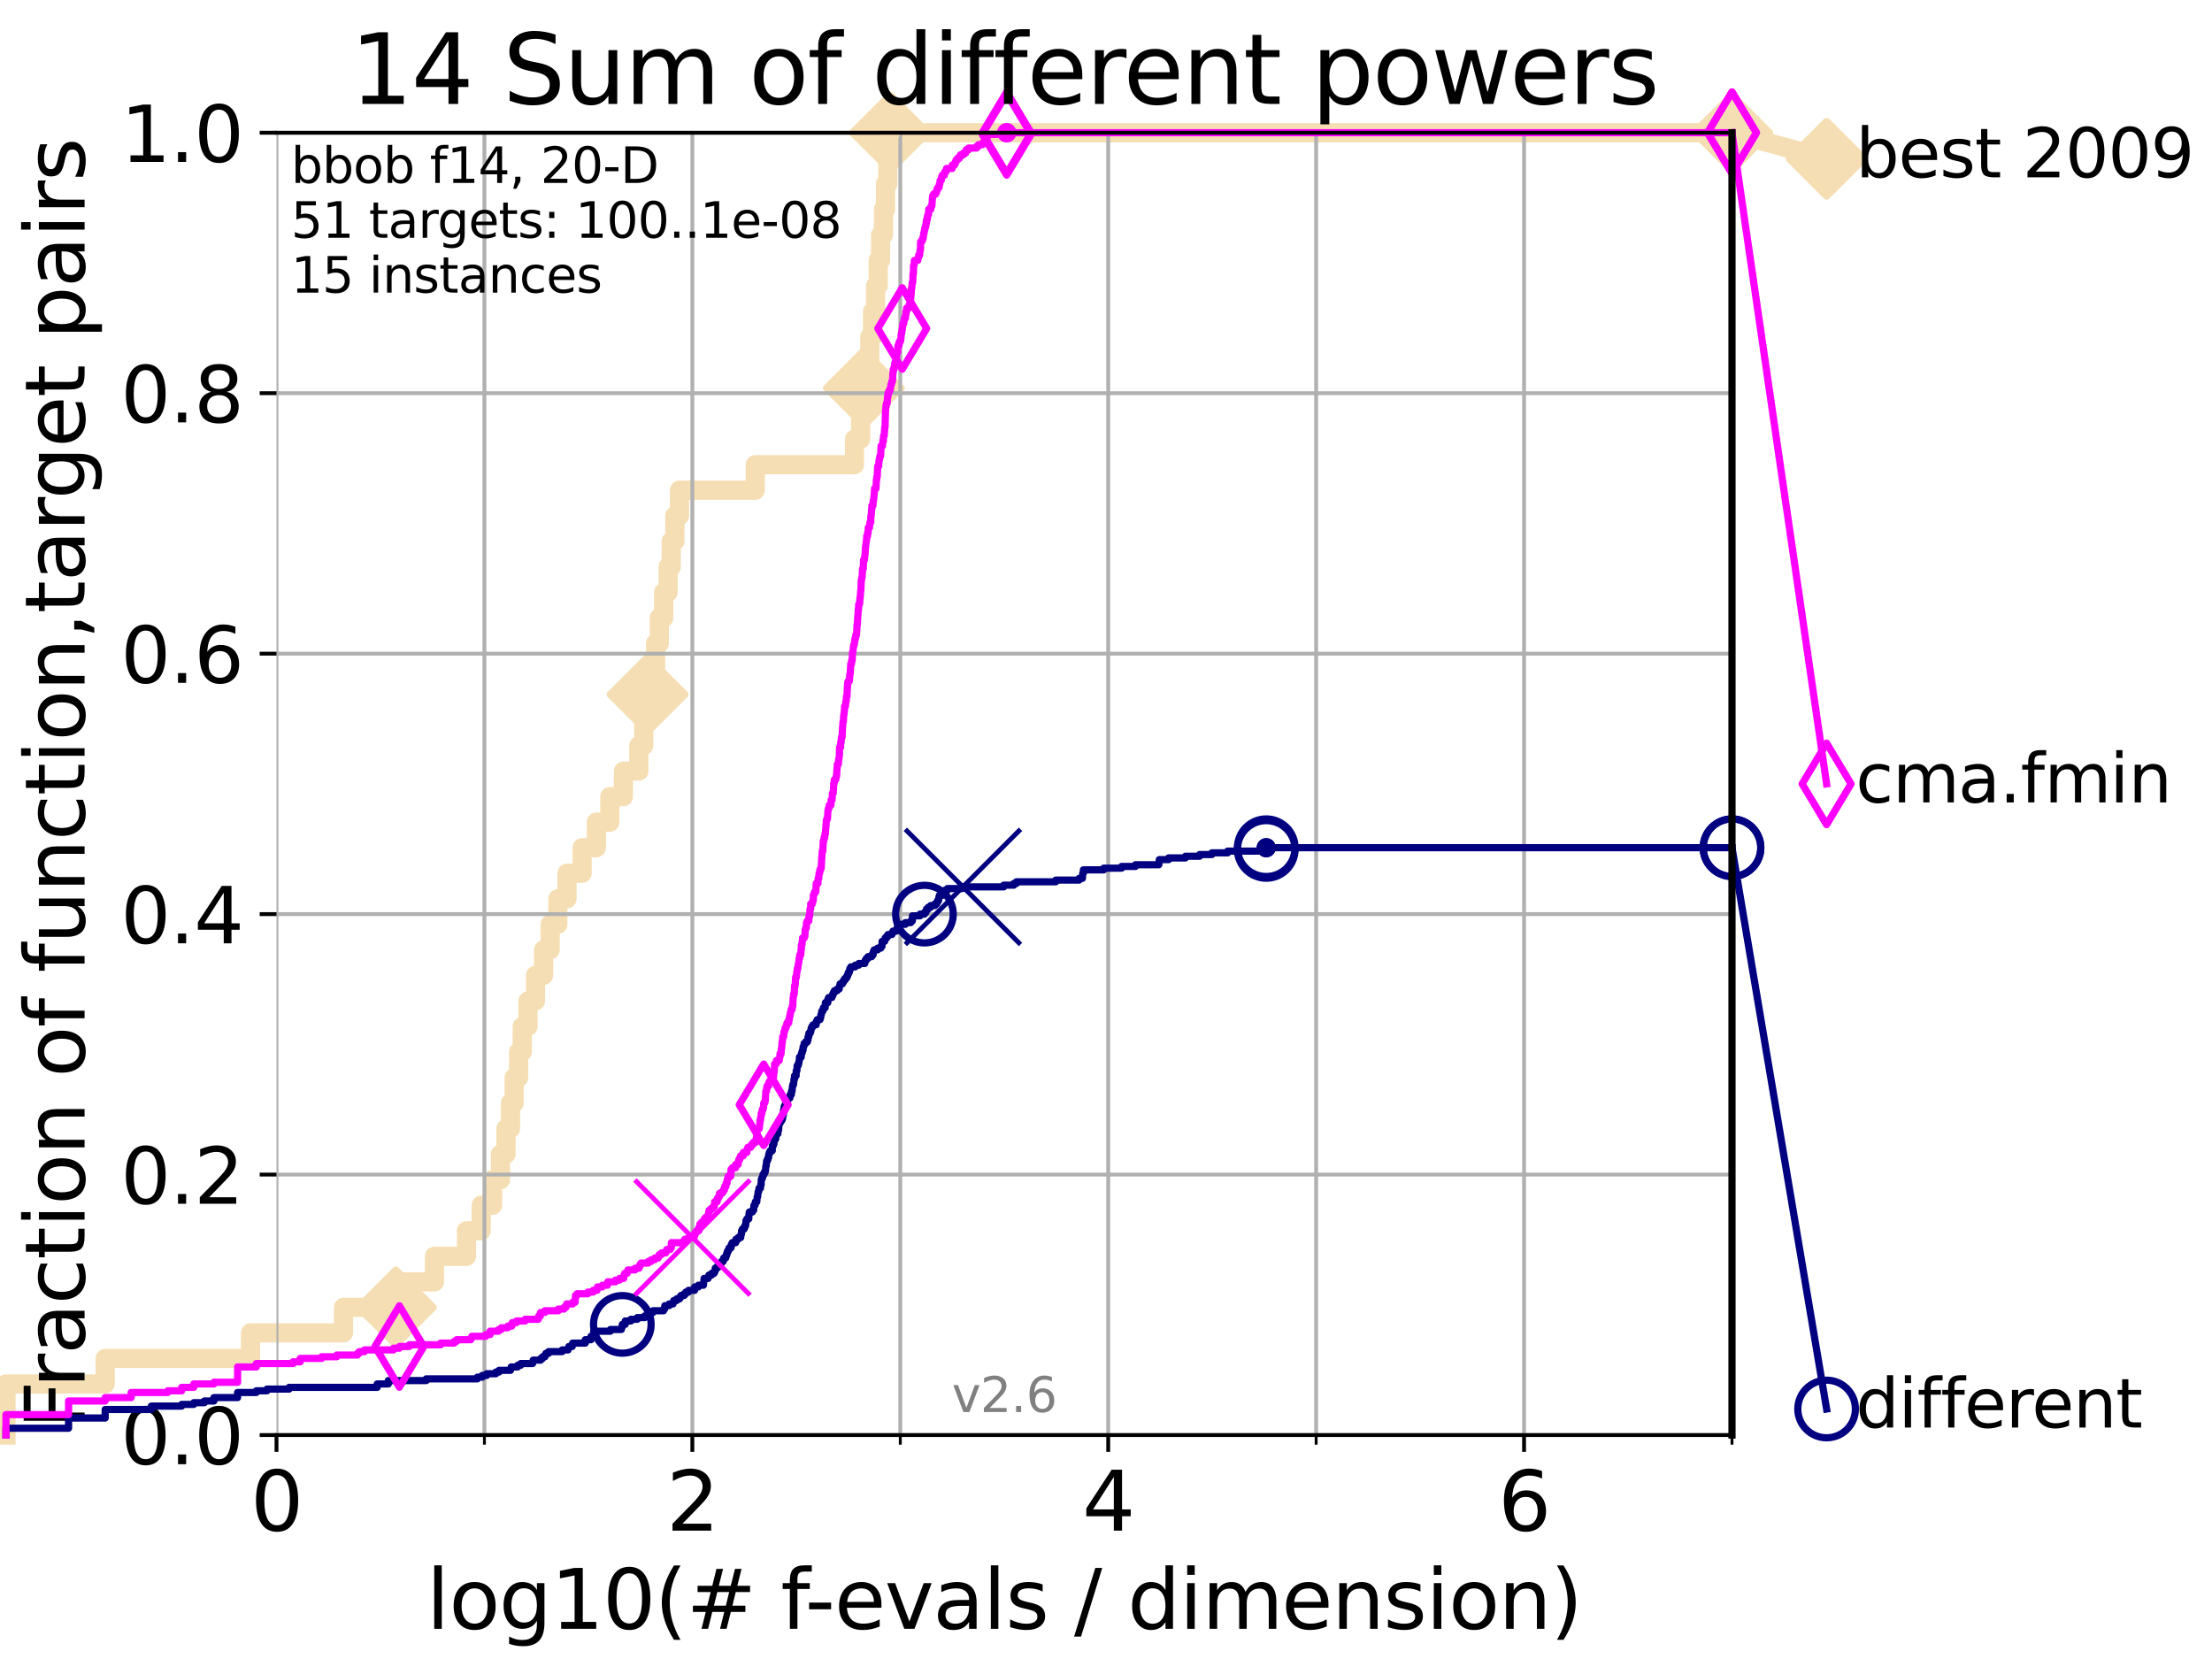<?xml version="1.0" encoding="utf-8" standalone="no"?>
<!DOCTYPE svg PUBLIC "-//W3C//DTD SVG 1.1//EN"
  "http://www.w3.org/Graphics/SVG/1.1/DTD/svg11.dtd">
<svg height="345.6pt" version="1.1" viewBox="0 0 460.8 345.6" width="460.8pt" xmlns="http://www.w3.org/2000/svg" xmlns:xlink="http://www.w3.org/1999/xlink">
 <defs>
  <style type="text/css">*{stroke-linecap:butt;stroke-linejoin:round;}</style>
 </defs>
 <g id="figure_1">
  <g id="patch_1">
   <path d="M 0 345.6 
L 460.8 345.6 
L 460.8 0 
L 0 0 
z
" style="fill:#ffffff;"/>
  </g>
  <g id="axes_1">
   <g id="patch_2">
    <path d="M 57.6 298.944 
L 360.806 298.944 
L 360.806 27.648 
L 57.6 27.648 
z
" style="fill:#ffffff;"/>
   </g>
   <g id="line2d_1">
    <path d="M 1.246 298.944 
L 1.246 288.305 
L 21.912 288.305 
L 21.912 282.985 
L 52.188 282.985 
L 52.188 277.666 
L 71.557 277.666 
L 71.557 272.346 
L 82.464 272.346 
L 82.464 267.027 
L 90.505 267.027 
L 90.505 261.707 
L 97.182 261.707 
L 97.182 256.388 
L 100.245 256.388 
L 100.245 251.068 
L 102.622 251.068 
L 102.622 245.749 
L 104.266 245.749 
L 104.266 240.429 
L 105.411 240.429 
L 105.411 235.11 
L 106.35 235.11 
L 106.35 229.79 
L 107.11 229.79 
L 107.11 224.471 
L 108.034 224.471 
L 108.034 219.151 
L 108.792 219.151 
L 108.792 213.832 
L 109.99 213.832 
L 109.99 208.512 
L 111.55 208.512 
L 111.55 203.192 
L 113.235 203.192 
L 113.235 197.873 
L 114.602 197.873 
L 114.602 192.553 
L 116.212 192.553 
L 116.212 187.234 
L 118.114 187.234 
L 118.114 181.914 
L 121.266 181.914 
L 121.266 176.595 
L 124.238 176.595 
L 124.238 171.275 
L 127.041 171.275 
L 127.041 165.956 
L 129.866 165.956 
L 129.866 160.636 
L 133.086 160.636 
L 133.086 155.317 
L 134.113 155.317 
L 134.113 149.997 
L 134.901 149.997 
L 134.901 144.678 
L 135.732 144.678 
L 135.732 139.358 
L 136.57 139.358 
L 136.57 134.039 
L 137.345 134.039 
L 137.345 128.719 
L 138.246 128.719 
L 138.246 123.4 
L 139.179 123.4 
L 139.179 118.08 
L 139.832 118.08 
L 139.832 112.76 
L 140.589 112.76 
L 140.589 107.441 
L 141.557 107.441 
L 141.557 102.121 
L 157.34 102.121 
L 157.34 96.802 
L 178.008 96.802 
L 178.008 91.482 
L 179.279 91.482 
L 179.279 86.163 
L 179.957 86.163 
L 179.957 80.843 
L 180.635 80.843 
L 180.635 75.524 
L 181.191 75.524 
L 181.191 70.204 
L 181.778 70.204 
L 181.778 64.885 
L 182.393 64.885 
L 182.393 59.565 
L 182.945 59.565 
L 182.945 54.246 
L 183.444 54.246 
L 183.444 48.926 
L 184.044 48.926 
L 184.044 43.607 
L 184.466 43.607 
L 184.466 38.287 
L 184.951 38.287 
L 184.951 32.968 
L 185.427 32.968 
L 185.427 27.648 
L 360.806 27.648 
" style="fill:none;stroke:#f5deb3;stroke-linecap:square;stroke-width:4;"/>
   </g>
   <g id="line2d_2">
    <defs>
     <path d="M -0 7.778 
L 7.778 0 
L 0 -7.778 
L -7.778 -0 
z
" id="m5132b1eee3" style="stroke:#f5deb3;stroke-linejoin:miter;stroke-width:1.5;"/>
    </defs>
    <g>
     <use style="fill:#f5deb3;stroke:#f5deb3;stroke-linejoin:miter;stroke-width:1.5;" x="82.464" xlink:href="#m5132b1eee3" y="272.346"/>
     <use style="fill:#f5deb3;stroke:#f5deb3;stroke-linejoin:miter;stroke-width:1.5;" x="134.901" xlink:href="#m5132b1eee3" y="144.678"/>
     <use style="fill:#f5deb3;stroke:#f5deb3;stroke-linejoin:miter;stroke-width:1.5;" x="179.957" xlink:href="#m5132b1eee3" y="80.843"/>
     <use style="fill:#f5deb3;stroke:#f5deb3;stroke-linejoin:miter;stroke-width:1.5;" x="185.427" xlink:href="#m5132b1eee3" y="27.648"/>
     <use style="fill:#f5deb3;stroke:#f5deb3;stroke-linejoin:miter;stroke-width:1.5;" x="185.427" xlink:href="#m5132b1eee3" y="27.648"/>
     <use style="fill:#f5deb3;stroke:#f5deb3;stroke-linejoin:miter;stroke-width:1.5;" x="360.806" xlink:href="#m5132b1eee3" y="27.648"/>
    </g>
   </g>
   <g id="line2d_3">
    <path style="fill:none;stroke:#f5deb3;stroke-linecap:square;stroke-width:4;"/>
    <g/>
   </g>
   <g id="line2d_4">
    <path d="M 360.806 27.648 
L 380.515 33.074 
" style="fill:none;stroke:#f5deb3;stroke-linecap:square;stroke-width:4;"/>
    <g>
     <use style="fill:#f5deb3;stroke:#f5deb3;stroke-linejoin:miter;stroke-width:1.5;" x="360.806" xlink:href="#m5132b1eee3" y="27.648"/>
     <use style="fill:#f5deb3;stroke:#f5deb3;stroke-linejoin:miter;stroke-width:1.5;" x="380.515" xlink:href="#m5132b1eee3" y="33.074"/>
    </g>
   </g>
   <g id="matplotlib.axis_1">
    <g id="xtick_1">
     <g id="line2d_5">
      <path clip-path="url(#pdd9d04265a)" d="M 57.6 298.944 
L 57.6 27.648 
" style="fill:none;stroke:#b0b0b0;stroke-linecap:square;stroke-width:0.8;"/>
     </g>
     <g id="line2d_6">
      <defs>
       <path d="M 0 0 
L 0 3.5 
" id="mcfeb606793" style="stroke:#000000;stroke-width:0.8;"/>
      </defs>
      <g>
       <use style="stroke:#000000;stroke-width:0.8;" x="57.6" xlink:href="#mcfeb606793" y="298.944"/>
      </g>
     </g>
     <g id="text_1">
      <!-- 0 -->
      <g transform="translate(52.192 318.861)scale(0.17 -0.17)">
       <defs>
        <path d="M 2034 4250 
Q 1547 4250 1301 3770 
Q 1056 3291 1056 2328 
Q 1056 1369 1301 889 
Q 1547 409 2034 409 
Q 2525 409 2770 889 
Q 3016 1369 3016 2328 
Q 3016 3291 2770 3770 
Q 2525 4250 2034 4250 
z
M 2034 4750 
Q 2819 4750 3233 4129 
Q 3647 3509 3647 2328 
Q 3647 1150 3233 529 
Q 2819 -91 2034 -91 
Q 1250 -91 836 529 
Q 422 1150 422 2328 
Q 422 3509 836 4129 
Q 1250 4750 2034 4750 
z
" id="DejaVuSans-30" transform="scale(0.016)"/>
       </defs>
       <use xlink:href="#DejaVuSans-30"/>
      </g>
     </g>
    </g>
    <g id="xtick_2">
     <g id="line2d_7">
      <path clip-path="url(#pdd9d04265a)" d="M 144.23 298.944 
L 144.23 27.648 
" style="fill:none;stroke:#b0b0b0;stroke-linecap:square;stroke-width:0.8;"/>
     </g>
     <g id="line2d_8">
      <g>
       <use style="stroke:#000000;stroke-width:0.8;" x="144.23" xlink:href="#mcfeb606793" y="298.944"/>
      </g>
     </g>
     <g id="text_2">
      <!-- 2 -->
      <g transform="translate(138.822 318.861)scale(0.17 -0.17)">
       <defs>
        <path d="M 1228 531 
L 3431 531 
L 3431 0 
L 469 0 
L 469 531 
Q 828 903 1448 1529 
Q 2069 2156 2228 2338 
Q 2531 2678 2651 2914 
Q 2772 3150 2772 3378 
Q 2772 3750 2511 3984 
Q 2250 4219 1831 4219 
Q 1534 4219 1204 4116 
Q 875 4013 500 3803 
L 500 4441 
Q 881 4594 1212 4672 
Q 1544 4750 1819 4750 
Q 2544 4750 2975 4387 
Q 3406 4025 3406 3419 
Q 3406 3131 3298 2873 
Q 3191 2616 2906 2266 
Q 2828 2175 2409 1742 
Q 1991 1309 1228 531 
z
" id="DejaVuSans-32" transform="scale(0.016)"/>
       </defs>
       <use xlink:href="#DejaVuSans-32"/>
      </g>
     </g>
    </g>
    <g id="xtick_3">
     <g id="line2d_9">
      <path clip-path="url(#pdd9d04265a)" d="M 230.861 298.944 
L 230.861 27.648 
" style="fill:none;stroke:#b0b0b0;stroke-linecap:square;stroke-width:0.8;"/>
     </g>
     <g id="line2d_10">
      <g>
       <use style="stroke:#000000;stroke-width:0.8;" x="230.861" xlink:href="#mcfeb606793" y="298.944"/>
      </g>
     </g>
     <g id="text_3">
      <!-- 4 -->
      <g transform="translate(225.453 318.861)scale(0.17 -0.17)">
       <defs>
        <path d="M 2419 4116 
L 825 1625 
L 2419 1625 
L 2419 4116 
z
M 2253 4666 
L 3047 4666 
L 3047 1625 
L 3713 1625 
L 3713 1100 
L 3047 1100 
L 3047 0 
L 2419 0 
L 2419 1100 
L 313 1100 
L 313 1709 
L 2253 4666 
z
" id="DejaVuSans-34" transform="scale(0.016)"/>
       </defs>
       <use xlink:href="#DejaVuSans-34"/>
      </g>
     </g>
    </g>
    <g id="xtick_4">
     <g id="line2d_11">
      <path clip-path="url(#pdd9d04265a)" d="M 317.491 298.944 
L 317.491 27.648 
" style="fill:none;stroke:#b0b0b0;stroke-linecap:square;stroke-width:0.8;"/>
     </g>
     <g id="line2d_12">
      <g>
       <use style="stroke:#000000;stroke-width:0.8;" x="317.491" xlink:href="#mcfeb606793" y="298.944"/>
      </g>
     </g>
     <g id="text_4">
      <!-- 6 -->
      <g transform="translate(312.083 318.861)scale(0.17 -0.17)">
       <defs>
        <path d="M 2113 2584 
Q 1688 2584 1439 2293 
Q 1191 2003 1191 1497 
Q 1191 994 1439 701 
Q 1688 409 2113 409 
Q 2538 409 2786 701 
Q 3034 994 3034 1497 
Q 3034 2003 2786 2293 
Q 2538 2584 2113 2584 
z
M 3366 4563 
L 3366 3988 
Q 3128 4100 2886 4159 
Q 2644 4219 2406 4219 
Q 1781 4219 1451 3797 
Q 1122 3375 1075 2522 
Q 1259 2794 1537 2939 
Q 1816 3084 2150 3084 
Q 2853 3084 3261 2657 
Q 3669 2231 3669 1497 
Q 3669 778 3244 343 
Q 2819 -91 2113 -91 
Q 1303 -91 875 529 
Q 447 1150 447 2328 
Q 447 3434 972 4092 
Q 1497 4750 2381 4750 
Q 2619 4750 2861 4703 
Q 3103 4656 3366 4563 
z
" id="DejaVuSans-36" transform="scale(0.016)"/>
       </defs>
       <use xlink:href="#DejaVuSans-36"/>
      </g>
     </g>
    </g>
    <g id="xtick_5">
     <g id="line2d_13">
      <path clip-path="url(#pdd9d04265a)" d="M 100.915 298.944 
L 100.915 27.648 
" style="fill:none;stroke:#b0b0b0;stroke-linecap:square;stroke-width:0.8;"/>
     </g>
     <g id="line2d_14">
      <defs>
       <path d="M 0 0 
L 0 2 
" id="m08edbc93f6" style="stroke:#000000;stroke-width:0.6;"/>
      </defs>
      <g>
       <use style="stroke:#000000;stroke-width:0.6;" x="100.915" xlink:href="#m08edbc93f6" y="298.944"/>
      </g>
     </g>
    </g>
    <g id="xtick_6">
     <g id="line2d_15">
      <path clip-path="url(#pdd9d04265a)" d="M 187.546 298.944 
L 187.546 27.648 
" style="fill:none;stroke:#b0b0b0;stroke-linecap:square;stroke-width:0.8;"/>
     </g>
     <g id="line2d_16">
      <g>
       <use style="stroke:#000000;stroke-width:0.6;" x="187.546" xlink:href="#m08edbc93f6" y="298.944"/>
      </g>
     </g>
    </g>
    <g id="xtick_7">
     <g id="line2d_17">
      <path clip-path="url(#pdd9d04265a)" d="M 274.176 298.944 
L 274.176 27.648 
" style="fill:none;stroke:#b0b0b0;stroke-linecap:square;stroke-width:0.8;"/>
     </g>
     <g id="line2d_18">
      <g>
       <use style="stroke:#000000;stroke-width:0.6;" x="274.176" xlink:href="#m08edbc93f6" y="298.944"/>
      </g>
     </g>
    </g>
    <g id="xtick_8">
     <g id="line2d_19">
      <path clip-path="url(#pdd9d04265a)" d="M 360.806 298.944 
L 360.806 27.648 
" style="fill:none;stroke:#b0b0b0;stroke-linecap:square;stroke-width:0.8;"/>
     </g>
     <g id="line2d_20">
      <g>
       <use style="stroke:#000000;stroke-width:0.6;" x="360.806" xlink:href="#m08edbc93f6" y="298.944"/>
      </g>
     </g>
    </g>
    <g id="text_5">
     <!-- log10(# f-evals / dimension) -->
     <g transform="translate(88.823 339.314)scale(0.17 -0.17)">
      <defs>
       <path d="M 603 4863 
L 1178 4863 
L 1178 0 
L 603 0 
L 603 4863 
z
" id="DejaVuSans-6c" transform="scale(0.016)"/>
       <path d="M 1959 3097 
Q 1497 3097 1228 2736 
Q 959 2375 959 1747 
Q 959 1119 1226 758 
Q 1494 397 1959 397 
Q 2419 397 2687 759 
Q 2956 1122 2956 1747 
Q 2956 2369 2687 2733 
Q 2419 3097 1959 3097 
z
M 1959 3584 
Q 2709 3584 3137 3096 
Q 3566 2609 3566 1747 
Q 3566 888 3137 398 
Q 2709 -91 1959 -91 
Q 1206 -91 779 398 
Q 353 888 353 1747 
Q 353 2609 779 3096 
Q 1206 3584 1959 3584 
z
" id="DejaVuSans-6f" transform="scale(0.016)"/>
       <path d="M 2906 1791 
Q 2906 2416 2648 2759 
Q 2391 3103 1925 3103 
Q 1463 3103 1205 2759 
Q 947 2416 947 1791 
Q 947 1169 1205 825 
Q 1463 481 1925 481 
Q 2391 481 2648 825 
Q 2906 1169 2906 1791 
z
M 3481 434 
Q 3481 -459 3084 -895 
Q 2688 -1331 1869 -1331 
Q 1566 -1331 1297 -1286 
Q 1028 -1241 775 -1147 
L 775 -588 
Q 1028 -725 1275 -790 
Q 1522 -856 1778 -856 
Q 2344 -856 2625 -561 
Q 2906 -266 2906 331 
L 2906 616 
Q 2728 306 2450 153 
Q 2172 0 1784 0 
Q 1141 0 747 490 
Q 353 981 353 1791 
Q 353 2603 747 3093 
Q 1141 3584 1784 3584 
Q 2172 3584 2450 3431 
Q 2728 3278 2906 2969 
L 2906 3500 
L 3481 3500 
L 3481 434 
z
" id="DejaVuSans-67" transform="scale(0.016)"/>
       <path d="M 794 531 
L 1825 531 
L 1825 4091 
L 703 3866 
L 703 4441 
L 1819 4666 
L 2450 4666 
L 2450 531 
L 3481 531 
L 3481 0 
L 794 0 
L 794 531 
z
" id="DejaVuSans-31" transform="scale(0.016)"/>
       <path d="M 1984 4856 
Q 1566 4138 1362 3434 
Q 1159 2731 1159 2009 
Q 1159 1288 1364 580 
Q 1569 -128 1984 -844 
L 1484 -844 
Q 1016 -109 783 600 
Q 550 1309 550 2009 
Q 550 2706 781 3412 
Q 1013 4119 1484 4856 
L 1984 4856 
z
" id="DejaVuSans-28" transform="scale(0.016)"/>
       <path d="M 3272 2816 
L 2363 2816 
L 2100 1772 
L 3016 1772 
L 3272 2816 
z
M 2803 4594 
L 2478 3297 
L 3391 3297 
L 3719 4594 
L 4219 4594 
L 3897 3297 
L 4872 3297 
L 4872 2816 
L 3775 2816 
L 3519 1772 
L 4513 1772 
L 4513 1294 
L 3397 1294 
L 3072 0 
L 2572 0 
L 2894 1294 
L 1978 1294 
L 1656 0 
L 1153 0 
L 1478 1294 
L 494 1294 
L 494 1772 
L 1594 1772 
L 1856 2816 
L 850 2816 
L 850 3297 
L 1978 3297 
L 2297 4594 
L 2803 4594 
z
" id="DejaVuSans-23" transform="scale(0.016)"/>
       <path id="DejaVuSans-20" transform="scale(0.016)"/>
       <path d="M 2375 4863 
L 2375 4384 
L 1825 4384 
Q 1516 4384 1395 4259 
Q 1275 4134 1275 3809 
L 1275 3500 
L 2222 3500 
L 2222 3053 
L 1275 3053 
L 1275 0 
L 697 0 
L 697 3053 
L 147 3053 
L 147 3500 
L 697 3500 
L 697 3744 
Q 697 4328 969 4595 
Q 1241 4863 1831 4863 
L 2375 4863 
z
" id="DejaVuSans-66" transform="scale(0.016)"/>
       <path d="M 313 2009 
L 1997 2009 
L 1997 1497 
L 313 1497 
L 313 2009 
z
" id="DejaVuSans-2d" transform="scale(0.016)"/>
       <path d="M 3597 1894 
L 3597 1613 
L 953 1613 
Q 991 1019 1311 708 
Q 1631 397 2203 397 
Q 2534 397 2845 478 
Q 3156 559 3463 722 
L 3463 178 
Q 3153 47 2828 -22 
Q 2503 -91 2169 -91 
Q 1331 -91 842 396 
Q 353 884 353 1716 
Q 353 2575 817 3079 
Q 1281 3584 2069 3584 
Q 2775 3584 3186 3129 
Q 3597 2675 3597 1894 
z
M 3022 2063 
Q 3016 2534 2758 2815 
Q 2500 3097 2075 3097 
Q 1594 3097 1305 2825 
Q 1016 2553 972 2059 
L 3022 2063 
z
" id="DejaVuSans-65" transform="scale(0.016)"/>
       <path d="M 191 3500 
L 800 3500 
L 1894 563 
L 2988 3500 
L 3597 3500 
L 2284 0 
L 1503 0 
L 191 3500 
z
" id="DejaVuSans-76" transform="scale(0.016)"/>
       <path d="M 2194 1759 
Q 1497 1759 1228 1600 
Q 959 1441 959 1056 
Q 959 750 1161 570 
Q 1363 391 1709 391 
Q 2188 391 2477 730 
Q 2766 1069 2766 1631 
L 2766 1759 
L 2194 1759 
z
M 3341 1997 
L 3341 0 
L 2766 0 
L 2766 531 
Q 2569 213 2275 61 
Q 1981 -91 1556 -91 
Q 1019 -91 701 211 
Q 384 513 384 1019 
Q 384 1609 779 1909 
Q 1175 2209 1959 2209 
L 2766 2209 
L 2766 2266 
Q 2766 2663 2505 2880 
Q 2244 3097 1772 3097 
Q 1472 3097 1187 3025 
Q 903 2953 641 2809 
L 641 3341 
Q 956 3463 1253 3523 
Q 1550 3584 1831 3584 
Q 2591 3584 2966 3190 
Q 3341 2797 3341 1997 
z
" id="DejaVuSans-61" transform="scale(0.016)"/>
       <path d="M 2834 3397 
L 2834 2853 
Q 2591 2978 2328 3040 
Q 2066 3103 1784 3103 
Q 1356 3103 1142 2972 
Q 928 2841 928 2578 
Q 928 2378 1081 2264 
Q 1234 2150 1697 2047 
L 1894 2003 
Q 2506 1872 2764 1633 
Q 3022 1394 3022 966 
Q 3022 478 2636 193 
Q 2250 -91 1575 -91 
Q 1294 -91 989 -36 
Q 684 19 347 128 
L 347 722 
Q 666 556 975 473 
Q 1284 391 1588 391 
Q 1994 391 2212 530 
Q 2431 669 2431 922 
Q 2431 1156 2273 1281 
Q 2116 1406 1581 1522 
L 1381 1569 
Q 847 1681 609 1914 
Q 372 2147 372 2553 
Q 372 3047 722 3315 
Q 1072 3584 1716 3584 
Q 2034 3584 2315 3537 
Q 2597 3491 2834 3397 
z
" id="DejaVuSans-73" transform="scale(0.016)"/>
       <path d="M 1625 4666 
L 2156 4666 
L 531 -594 
L 0 -594 
L 1625 4666 
z
" id="DejaVuSans-2f" transform="scale(0.016)"/>
       <path d="M 2906 2969 
L 2906 4863 
L 3481 4863 
L 3481 0 
L 2906 0 
L 2906 525 
Q 2725 213 2448 61 
Q 2172 -91 1784 -91 
Q 1150 -91 751 415 
Q 353 922 353 1747 
Q 353 2572 751 3078 
Q 1150 3584 1784 3584 
Q 2172 3584 2448 3432 
Q 2725 3281 2906 2969 
z
M 947 1747 
Q 947 1113 1208 752 
Q 1469 391 1925 391 
Q 2381 391 2643 752 
Q 2906 1113 2906 1747 
Q 2906 2381 2643 2742 
Q 2381 3103 1925 3103 
Q 1469 3103 1208 2742 
Q 947 2381 947 1747 
z
" id="DejaVuSans-64" transform="scale(0.016)"/>
       <path d="M 603 3500 
L 1178 3500 
L 1178 0 
L 603 0 
L 603 3500 
z
M 603 4863 
L 1178 4863 
L 1178 4134 
L 603 4134 
L 603 4863 
z
" id="DejaVuSans-69" transform="scale(0.016)"/>
       <path d="M 3328 2828 
Q 3544 3216 3844 3400 
Q 4144 3584 4550 3584 
Q 5097 3584 5394 3201 
Q 5691 2819 5691 2113 
L 5691 0 
L 5113 0 
L 5113 2094 
Q 5113 2597 4934 2840 
Q 4756 3084 4391 3084 
Q 3944 3084 3684 2787 
Q 3425 2491 3425 1978 
L 3425 0 
L 2847 0 
L 2847 2094 
Q 2847 2600 2669 2842 
Q 2491 3084 2119 3084 
Q 1678 3084 1418 2786 
Q 1159 2488 1159 1978 
L 1159 0 
L 581 0 
L 581 3500 
L 1159 3500 
L 1159 2956 
Q 1356 3278 1631 3431 
Q 1906 3584 2284 3584 
Q 2666 3584 2933 3390 
Q 3200 3197 3328 2828 
z
" id="DejaVuSans-6d" transform="scale(0.016)"/>
       <path d="M 3513 2113 
L 3513 0 
L 2938 0 
L 2938 2094 
Q 2938 2591 2744 2837 
Q 2550 3084 2163 3084 
Q 1697 3084 1428 2787 
Q 1159 2491 1159 1978 
L 1159 0 
L 581 0 
L 581 3500 
L 1159 3500 
L 1159 2956 
Q 1366 3272 1645 3428 
Q 1925 3584 2291 3584 
Q 2894 3584 3203 3211 
Q 3513 2838 3513 2113 
z
" id="DejaVuSans-6e" transform="scale(0.016)"/>
       <path d="M 513 4856 
L 1013 4856 
Q 1481 4119 1714 3412 
Q 1947 2706 1947 2009 
Q 1947 1309 1714 600 
Q 1481 -109 1013 -844 
L 513 -844 
Q 928 -128 1133 580 
Q 1338 1288 1338 2009 
Q 1338 2731 1133 3434 
Q 928 4138 513 4856 
z
" id="DejaVuSans-29" transform="scale(0.016)"/>
      </defs>
      <use xlink:href="#DejaVuSans-6c"/>
      <use x="27.783" xlink:href="#DejaVuSans-6f"/>
      <use x="88.965" xlink:href="#DejaVuSans-67"/>
      <use x="152.441" xlink:href="#DejaVuSans-31"/>
      <use x="216.064" xlink:href="#DejaVuSans-30"/>
      <use x="279.688" xlink:href="#DejaVuSans-28"/>
      <use x="318.701" xlink:href="#DejaVuSans-23"/>
      <use x="402.49" xlink:href="#DejaVuSans-20"/>
      <use x="434.277" xlink:href="#DejaVuSans-66"/>
      <use x="463.982" xlink:href="#DejaVuSans-2d"/>
      <use x="500.066" xlink:href="#DejaVuSans-65"/>
      <use x="561.59" xlink:href="#DejaVuSans-76"/>
      <use x="620.77" xlink:href="#DejaVuSans-61"/>
      <use x="682.049" xlink:href="#DejaVuSans-6c"/>
      <use x="709.832" xlink:href="#DejaVuSans-73"/>
      <use x="761.932" xlink:href="#DejaVuSans-20"/>
      <use x="793.719" xlink:href="#DejaVuSans-2f"/>
      <use x="827.41" xlink:href="#DejaVuSans-20"/>
      <use x="859.197" xlink:href="#DejaVuSans-64"/>
      <use x="922.674" xlink:href="#DejaVuSans-69"/>
      <use x="950.457" xlink:href="#DejaVuSans-6d"/>
      <use x="1047.869" xlink:href="#DejaVuSans-65"/>
      <use x="1109.393" xlink:href="#DejaVuSans-6e"/>
      <use x="1172.771" xlink:href="#DejaVuSans-73"/>
      <use x="1224.871" xlink:href="#DejaVuSans-69"/>
      <use x="1252.654" xlink:href="#DejaVuSans-6f"/>
      <use x="1313.836" xlink:href="#DejaVuSans-6e"/>
      <use x="1377.215" xlink:href="#DejaVuSans-29"/>
     </g>
    </g>
   </g>
   <g id="matplotlib.axis_2">
    <g id="ytick_1">
     <g id="line2d_21">
      <path clip-path="url(#pdd9d04265a)" d="M 57.6 298.944 
L 360.806 298.944 
" style="fill:none;stroke:#b0b0b0;stroke-linecap:square;stroke-width:0.8;"/>
     </g>
     <g id="line2d_22">
      <defs>
       <path d="M 0 0 
L -3.5 0 
" id="mca2d83f0be" style="stroke:#000000;stroke-width:0.8;"/>
      </defs>
      <g>
       <use style="stroke:#000000;stroke-width:0.8;" x="57.6" xlink:href="#mca2d83f0be" y="298.944"/>
      </g>
     </g>
     <g id="text_6">
      <!-- 0.0 -->
      <g transform="translate(25.155 305.023)scale(0.16 -0.16)">
       <defs>
        <path d="M 684 794 
L 1344 794 
L 1344 0 
L 684 0 
L 684 794 
z
" id="DejaVuSans-2e" transform="scale(0.016)"/>
       </defs>
       <use xlink:href="#DejaVuSans-30"/>
       <use x="63.623" xlink:href="#DejaVuSans-2e"/>
       <use x="95.41" xlink:href="#DejaVuSans-30"/>
      </g>
     </g>
    </g>
    <g id="ytick_2">
     <g id="line2d_23">
      <path clip-path="url(#pdd9d04265a)" d="M 57.6 244.685 
L 360.806 244.685 
" style="fill:none;stroke:#b0b0b0;stroke-linecap:square;stroke-width:0.8;"/>
     </g>
     <g id="line2d_24">
      <g>
       <use style="stroke:#000000;stroke-width:0.8;" x="57.6" xlink:href="#mca2d83f0be" y="244.685"/>
      </g>
     </g>
     <g id="text_7">
      <!-- 0.2 -->
      <g transform="translate(25.155 250.764)scale(0.16 -0.16)">
       <use xlink:href="#DejaVuSans-30"/>
       <use x="63.623" xlink:href="#DejaVuSans-2e"/>
       <use x="95.41" xlink:href="#DejaVuSans-32"/>
      </g>
     </g>
    </g>
    <g id="ytick_3">
     <g id="line2d_25">
      <path clip-path="url(#pdd9d04265a)" d="M 57.6 190.426 
L 360.806 190.426 
" style="fill:none;stroke:#b0b0b0;stroke-linecap:square;stroke-width:0.8;"/>
     </g>
     <g id="line2d_26">
      <g>
       <use style="stroke:#000000;stroke-width:0.8;" x="57.6" xlink:href="#mca2d83f0be" y="190.426"/>
      </g>
     </g>
     <g id="text_8">
      <!-- 0.4 -->
      <g transform="translate(25.155 196.504)scale(0.16 -0.16)">
       <use xlink:href="#DejaVuSans-30"/>
       <use x="63.623" xlink:href="#DejaVuSans-2e"/>
       <use x="95.41" xlink:href="#DejaVuSans-34"/>
      </g>
     </g>
    </g>
    <g id="ytick_4">
     <g id="line2d_27">
      <path clip-path="url(#pdd9d04265a)" d="M 57.6 136.166 
L 360.806 136.166 
" style="fill:none;stroke:#b0b0b0;stroke-linecap:square;stroke-width:0.8;"/>
     </g>
     <g id="line2d_28">
      <g>
       <use style="stroke:#000000;stroke-width:0.8;" x="57.6" xlink:href="#mca2d83f0be" y="136.166"/>
      </g>
     </g>
     <g id="text_9">
      <!-- 0.6 -->
      <g transform="translate(25.155 142.245)scale(0.16 -0.16)">
       <use xlink:href="#DejaVuSans-30"/>
       <use x="63.623" xlink:href="#DejaVuSans-2e"/>
       <use x="95.41" xlink:href="#DejaVuSans-36"/>
      </g>
     </g>
    </g>
    <g id="ytick_5">
     <g id="line2d_29">
      <path clip-path="url(#pdd9d04265a)" d="M 57.6 81.907 
L 360.806 81.907 
" style="fill:none;stroke:#b0b0b0;stroke-linecap:square;stroke-width:0.8;"/>
     </g>
     <g id="line2d_30">
      <g>
       <use style="stroke:#000000;stroke-width:0.8;" x="57.6" xlink:href="#mca2d83f0be" y="81.907"/>
      </g>
     </g>
     <g id="text_10">
      <!-- 0.8 -->
      <g transform="translate(25.155 87.986)scale(0.16 -0.16)">
       <defs>
        <path d="M 2034 2216 
Q 1584 2216 1326 1975 
Q 1069 1734 1069 1313 
Q 1069 891 1326 650 
Q 1584 409 2034 409 
Q 2484 409 2743 651 
Q 3003 894 3003 1313 
Q 3003 1734 2745 1975 
Q 2488 2216 2034 2216 
z
M 1403 2484 
Q 997 2584 770 2862 
Q 544 3141 544 3541 
Q 544 4100 942 4425 
Q 1341 4750 2034 4750 
Q 2731 4750 3128 4425 
Q 3525 4100 3525 3541 
Q 3525 3141 3298 2862 
Q 3072 2584 2669 2484 
Q 3125 2378 3379 2068 
Q 3634 1759 3634 1313 
Q 3634 634 3220 271 
Q 2806 -91 2034 -91 
Q 1263 -91 848 271 
Q 434 634 434 1313 
Q 434 1759 690 2068 
Q 947 2378 1403 2484 
z
M 1172 3481 
Q 1172 3119 1398 2916 
Q 1625 2713 2034 2713 
Q 2441 2713 2670 2916 
Q 2900 3119 2900 3481 
Q 2900 3844 2670 4047 
Q 2441 4250 2034 4250 
Q 1625 4250 1398 4047 
Q 1172 3844 1172 3481 
z
" id="DejaVuSans-38" transform="scale(0.016)"/>
       </defs>
       <use xlink:href="#DejaVuSans-30"/>
       <use x="63.623" xlink:href="#DejaVuSans-2e"/>
       <use x="95.41" xlink:href="#DejaVuSans-38"/>
      </g>
     </g>
    </g>
    <g id="ytick_6">
     <g id="line2d_31">
      <path clip-path="url(#pdd9d04265a)" d="M 57.6 27.648 
L 360.806 27.648 
" style="fill:none;stroke:#b0b0b0;stroke-linecap:square;stroke-width:0.8;"/>
     </g>
     <g id="line2d_32">
      <g>
       <use style="stroke:#000000;stroke-width:0.8;" x="57.6" xlink:href="#mca2d83f0be" y="27.648"/>
      </g>
     </g>
     <g id="text_11">
      <!-- 1.0 -->
      <g transform="translate(25.155 33.727)scale(0.16 -0.16)">
       <use xlink:href="#DejaVuSans-31"/>
       <use x="63.623" xlink:href="#DejaVuSans-2e"/>
       <use x="95.41" xlink:href="#DejaVuSans-30"/>
      </g>
     </g>
    </g>
    <g id="text_12">
     <!-- Fraction of function,target pairs -->
     <g transform="translate(17.62 297.681)rotate(-90)scale(0.17 -0.17)">
      <defs>
       <path d="M 628 4666 
L 3309 4666 
L 3309 4134 
L 1259 4134 
L 1259 2759 
L 3109 2759 
L 3109 2228 
L 1259 2228 
L 1259 0 
L 628 0 
L 628 4666 
z
" id="DejaVuSans-46" transform="scale(0.016)"/>
       <path d="M 2631 2963 
Q 2534 3019 2420 3045 
Q 2306 3072 2169 3072 
Q 1681 3072 1420 2755 
Q 1159 2438 1159 1844 
L 1159 0 
L 581 0 
L 581 3500 
L 1159 3500 
L 1159 2956 
Q 1341 3275 1631 3429 
Q 1922 3584 2338 3584 
Q 2397 3584 2469 3576 
Q 2541 3569 2628 3553 
L 2631 2963 
z
" id="DejaVuSans-72" transform="scale(0.016)"/>
       <path d="M 3122 3366 
L 3122 2828 
Q 2878 2963 2633 3030 
Q 2388 3097 2138 3097 
Q 1578 3097 1268 2742 
Q 959 2388 959 1747 
Q 959 1106 1268 751 
Q 1578 397 2138 397 
Q 2388 397 2633 464 
Q 2878 531 3122 666 
L 3122 134 
Q 2881 22 2623 -34 
Q 2366 -91 2075 -91 
Q 1284 -91 818 406 
Q 353 903 353 1747 
Q 353 2603 823 3093 
Q 1294 3584 2113 3584 
Q 2378 3584 2631 3529 
Q 2884 3475 3122 3366 
z
" id="DejaVuSans-63" transform="scale(0.016)"/>
       <path d="M 1172 4494 
L 1172 3500 
L 2356 3500 
L 2356 3053 
L 1172 3053 
L 1172 1153 
Q 1172 725 1289 603 
Q 1406 481 1766 481 
L 2356 481 
L 2356 0 
L 1766 0 
Q 1100 0 847 248 
Q 594 497 594 1153 
L 594 3053 
L 172 3053 
L 172 3500 
L 594 3500 
L 594 4494 
L 1172 4494 
z
" id="DejaVuSans-74" transform="scale(0.016)"/>
       <path d="M 544 1381 
L 544 3500 
L 1119 3500 
L 1119 1403 
Q 1119 906 1312 657 
Q 1506 409 1894 409 
Q 2359 409 2629 706 
Q 2900 1003 2900 1516 
L 2900 3500 
L 3475 3500 
L 3475 0 
L 2900 0 
L 2900 538 
Q 2691 219 2414 64 
Q 2138 -91 1772 -91 
Q 1169 -91 856 284 
Q 544 659 544 1381 
z
M 1991 3584 
L 1991 3584 
z
" id="DejaVuSans-75" transform="scale(0.016)"/>
       <path d="M 750 794 
L 1409 794 
L 1409 256 
L 897 -744 
L 494 -744 
L 750 256 
L 750 794 
z
" id="DejaVuSans-2c" transform="scale(0.016)"/>
       <path d="M 1159 525 
L 1159 -1331 
L 581 -1331 
L 581 3500 
L 1159 3500 
L 1159 2969 
Q 1341 3281 1617 3432 
Q 1894 3584 2278 3584 
Q 2916 3584 3314 3078 
Q 3713 2572 3713 1747 
Q 3713 922 3314 415 
Q 2916 -91 2278 -91 
Q 1894 -91 1617 61 
Q 1341 213 1159 525 
z
M 3116 1747 
Q 3116 2381 2855 2742 
Q 2594 3103 2138 3103 
Q 1681 3103 1420 2742 
Q 1159 2381 1159 1747 
Q 1159 1113 1420 752 
Q 1681 391 2138 391 
Q 2594 391 2855 752 
Q 3116 1113 3116 1747 
z
" id="DejaVuSans-70" transform="scale(0.016)"/>
      </defs>
      <use xlink:href="#DejaVuSans-46"/>
      <use x="50.27" xlink:href="#DejaVuSans-72"/>
      <use x="91.383" xlink:href="#DejaVuSans-61"/>
      <use x="152.662" xlink:href="#DejaVuSans-63"/>
      <use x="207.643" xlink:href="#DejaVuSans-74"/>
      <use x="246.852" xlink:href="#DejaVuSans-69"/>
      <use x="274.635" xlink:href="#DejaVuSans-6f"/>
      <use x="335.816" xlink:href="#DejaVuSans-6e"/>
      <use x="399.195" xlink:href="#DejaVuSans-20"/>
      <use x="430.982" xlink:href="#DejaVuSans-6f"/>
      <use x="492.164" xlink:href="#DejaVuSans-66"/>
      <use x="527.369" xlink:href="#DejaVuSans-20"/>
      <use x="559.156" xlink:href="#DejaVuSans-66"/>
      <use x="594.361" xlink:href="#DejaVuSans-75"/>
      <use x="657.74" xlink:href="#DejaVuSans-6e"/>
      <use x="721.119" xlink:href="#DejaVuSans-63"/>
      <use x="776.1" xlink:href="#DejaVuSans-74"/>
      <use x="815.309" xlink:href="#DejaVuSans-69"/>
      <use x="843.092" xlink:href="#DejaVuSans-6f"/>
      <use x="904.273" xlink:href="#DejaVuSans-6e"/>
      <use x="967.652" xlink:href="#DejaVuSans-2c"/>
      <use x="999.439" xlink:href="#DejaVuSans-74"/>
      <use x="1038.648" xlink:href="#DejaVuSans-61"/>
      <use x="1099.928" xlink:href="#DejaVuSans-72"/>
      <use x="1139.291" xlink:href="#DejaVuSans-67"/>
      <use x="1202.768" xlink:href="#DejaVuSans-65"/>
      <use x="1264.291" xlink:href="#DejaVuSans-74"/>
      <use x="1303.5" xlink:href="#DejaVuSans-20"/>
      <use x="1335.287" xlink:href="#DejaVuSans-70"/>
      <use x="1398.764" xlink:href="#DejaVuSans-61"/>
      <use x="1460.043" xlink:href="#DejaVuSans-69"/>
      <use x="1487.826" xlink:href="#DejaVuSans-72"/>
      <use x="1528.939" xlink:href="#DejaVuSans-73"/>
     </g>
    </g>
   </g>
   <g id="line2d_33">
    <defs>
     <path d="M 0 1.5 
C 0.398 1.5 0.779 1.342 1.061 1.061 
C 1.342 0.779 1.5 0.398 1.5 0 
C 1.5 -0.398 1.342 -0.779 1.061 -1.061 
C 0.779 -1.342 0.398 -1.5 0 -1.5 
C -0.398 -1.5 -0.779 -1.342 -1.061 -1.061 
C -1.342 -0.779 -1.5 -0.398 -1.5 0 
C -1.5 0.398 -1.342 0.779 -1.061 1.061 
C -0.779 1.342 -0.398 1.5 0 1.5 
z
" id="m0010e6a484" style="stroke:#f5deb3;"/>
    </defs>
    <g>
     <use style="fill:#f5deb3;stroke:#f5deb3;" x="185.427" xlink:href="#m0010e6a484" y="27.648"/>
     <use style="fill:#f5deb3;stroke:#f5deb3;" x="185.427" xlink:href="#m0010e6a484" y="27.648"/>
    </g>
   </g>
   <g id="line2d_34">
    <defs>
     <path d="M 0 1.5 
C 0.398 1.5 0.779 1.342 1.061 1.061 
C 1.342 0.779 1.5 0.398 1.5 0 
C 1.5 -0.398 1.342 -0.779 1.061 -1.061 
C 0.779 -1.342 0.398 -1.5 0 -1.5 
C -0.398 -1.5 -0.779 -1.342 -1.061 -1.061 
C -1.342 -0.779 -1.5 -0.398 -1.5 0 
C -1.5 0.398 -1.342 0.779 -1.061 1.061 
C -0.779 1.342 -0.398 1.5 0 1.5 
z
" id="me018471d63" style="stroke:#000080;"/>
    </defs>
    <g>
     <use style="fill:#000080;stroke:#000080;" x="263.779" xlink:href="#me018471d63" y="176.595"/>
     <use style="fill:#000080;stroke:#000080;" x="263.779" xlink:href="#me018471d63" y="176.595"/>
    </g>
   </g>
   <g id="line2d_35">
    <path d="M 1.246 298.944 
L 1.246 297.525 
L 14.285 297.525 
L 14.285 295.398 
L 21.912 295.398 
L 21.912 293.624 
L 31.522 293.624 
L 31.522 292.915 
L 37.851 292.915 
L 37.851 292.561 
L 40.363 292.561 
L 40.363 292.206 
L 42.579 292.206 
L 42.579 291.851 
L 44.561 291.851 
L 44.561 291.142 
L 49.496 291.142 
L 49.496 290.078 
L 53.402 290.078 
L 53.402 289.723 
L 55.618 289.723 
L 55.618 289.369 
L 60.229 289.369 
L 60.229 289.014 
L 78.578 289.014 
L 78.578 288.305 
L 80.896 288.305 
L 80.896 287.596 
L 88.794 287.596 
L 88.794 287.241 
L 99.449 287.241 
L 99.449 286.886 
L 100.439 286.886 
L 100.439 286.532 
L 101.38 286.532 
L 101.38 286.177 
L 103.297 286.177 
L 103.297 285.822 
L 103.949 285.822 
L 103.949 285.468 
L 106.35 285.468 
L 106.35 285.113 
L 106.491 285.113 
L 106.491 284.759 
L 107.84 284.759 
L 107.84 284.404 
L 108.48 284.404 
L 108.48 284.049 
L 110.952 284.049 
L 111.062 283.34 
L 112.64 283.34 
L 112.64 282.985 
L 113.039 282.985 
L 113.039 282.631 
L 113.526 282.631 
L 113.526 282.276 
L 113.718 282.276 
L 113.718 281.922 
L 114.281 281.922 
L 114.281 281.567 
L 117.108 281.567 
L 117.108 281.212 
L 118.339 281.212 
L 118.339 280.858 
L 118.488 280.858 
L 118.488 280.503 
L 119.213 280.503 
L 119.284 279.794 
L 121.924 279.794 
L 121.924 279.084 
L 123.116 279.084 
L 123.116 278.375 
L 123.63 278.375 
L 123.686 277.311 
L 127.157 277.311 
L 127.157 276.957 
L 129.438 276.957 
L 129.438 276.602 
L 129.561 276.602 
L 129.643 275.893 
L 130.246 275.893 
L 130.246 275.183 
L 131.434 275.183 
L 131.434 274.829 
L 132.761 274.829 
L 132.761 274.474 
L 134.321 274.474 
L 134.321 274.12 
L 134.978 274.12 
L 134.978 273.765 
L 135.554 273.765 
L 135.554 273.41 
L 136.025 273.41 
L 136.025 273.056 
L 138.22 273.056 
L 138.22 272.701 
L 138.451 272.701 
L 138.502 271.992 
L 139.399 271.992 
L 139.399 271.637 
L 140.208 271.637 
L 140.208 271.282 
L 140.348 271.282 
L 140.348 270.928 
L 140.962 270.928 
L 140.962 270.573 
L 141.578 270.573 
L 141.578 270.219 
L 141.858 270.219 
L 141.858 269.864 
L 142.549 269.864 
L 142.549 269.509 
L 142.875 269.509 
L 142.875 269.155 
L 143.433 269.155 
L 143.433 268.8 
L 144.704 268.8 
L 144.722 268.091 
L 145.477 268.091 
L 145.477 267.736 
L 146.538 267.736 
L 146.637 266.672 
L 146.67 266.672 
L 146.67 266.318 
L 147.511 266.318 
L 147.511 265.963 
L 147.684 265.963 
L 147.684 265.608 
L 148.254 265.608 
L 148.254 265.254 
L 148.764 265.254 
L 148.764 264.899 
L 148.955 264.899 
L 148.999 264.19 
L 149.389 264.19 
L 149.389 263.835 
L 149.911 263.835 
L 149.994 263.126 
L 150.323 263.126 
L 150.323 262.771 
L 150.66 262.771 
L 150.754 262.062 
L 151.175 262.062 
L 151.175 261.707 
L 151.304 261.707 
L 151.304 261.353 
L 151.42 261.353 
L 151.42 260.998 
L 151.548 260.998 
L 151.548 260.643 
L 151.738 260.643 
L 151.738 260.289 
L 151.902 260.289 
L 151.902 259.934 
L 152.298 259.934 
L 152.347 259.225 
L 152.541 259.225 
L 152.541 258.87 
L 153.265 258.87 
L 153.3 258.161 
L 153.759 258.161 
L 153.759 257.806 
L 154.306 257.806 
L 154.361 257.097 
L 154.46 257.097 
L 154.482 256.388 
L 154.644 256.388 
L 154.644 256.033 
L 155.019 256.033 
L 155.019 255.678 
L 155.167 255.678 
L 155.167 255.324 
L 155.335 255.324 
L 155.407 254.26 
L 155.593 254.26 
L 155.593 253.905 
L 155.98 253.905 
L 156.03 252.841 
L 156.101 252.841 
L 156.101 252.487 
L 156.73 252.487 
L 156.73 252.132 
L 156.99 252.132 
L 157.066 251.068 
L 157.293 251.068 
L 157.349 250.359 
L 157.656 250.359 
L 157.739 249.295 
L 157.83 249.295 
L 157.939 248.231 
L 158.048 248.231 
L 158.12 247.522 
L 158.414 247.522 
L 158.476 246.813 
L 158.556 246.813 
L 158.573 245.749 
L 158.687 245.749 
L 158.687 245.394 
L 158.852 245.394 
L 158.938 244.685 
L 159.144 244.685 
L 159.144 244.33 
L 159.338 244.33 
L 159.338 243.976 
L 159.456 243.976 
L 159.54 242.912 
L 159.614 242.912 
L 159.697 241.848 
L 159.87 241.848 
L 159.87 241.493 
L 159.993 241.493 
L 159.993 241.138 
L 160.114 241.138 
L 160.155 240.429 
L 160.259 240.429 
L 160.259 240.075 
L 160.443 240.075 
L 160.443 239.72 
L 160.875 239.72 
L 160.898 238.656 
L 161.091 238.656 
L 161.091 238.301 
L 161.229 238.301 
L 161.236 237.592 
L 161.403 237.592 
L 161.403 237.237 
L 161.613 237.237 
L 161.688 236.174 
L 162.049 236.174 
L 162.049 235.464 
L 162.187 235.464 
L 162.259 234.4 
L 162.302 234.4 
L 162.302 234.046 
L 162.467 234.046 
L 162.467 233.691 
L 162.687 233.691 
L 162.687 233.336 
L 162.912 233.336 
L 162.912 232.982 
L 163.037 232.982 
L 163.071 232.273 
L 163.188 232.273 
L 163.223 231.209 
L 163.359 231.209 
L 163.359 230.499 
L 163.542 230.499 
L 163.542 230.145 
L 163.696 230.145 
L 163.796 229.081 
L 164.198 229.081 
L 164.198 228.726 
L 164.552 228.726 
L 164.622 228.017 
L 164.862 228.017 
L 164.875 227.308 
L 165.006 227.308 
L 165.087 226.244 
L 165.174 226.244 
L 165.174 225.889 
L 165.322 225.889 
L 165.401 224.825 
L 165.511 224.825 
L 165.511 224.116 
L 165.842 224.116 
L 165.871 223.052 
L 166.014 223.052 
L 166.061 221.988 
L 166.266 221.988 
L 166.266 221.634 
L 166.388 221.634 
L 166.469 220.924 
L 166.527 220.924 
L 166.533 220.215 
L 166.902 220.215 
L 166.942 219.506 
L 167.043 219.506 
L 167.043 219.151 
L 167.16 219.151 
L 167.16 218.796 
L 167.287 218.796 
L 167.293 218.087 
L 167.441 218.087 
L 167.513 217.378 
L 167.832 217.378 
L 167.832 217.023 
L 168.198 217.023 
L 168.198 216.669 
L 168.319 216.669 
L 168.329 215.959 
L 168.485 215.959 
L 168.501 215.25 
L 168.773 215.25 
L 168.773 214.895 
L 168.916 214.895 
L 168.981 214.186 
L 169.132 214.186 
L 169.132 213.832 
L 169.381 213.832 
L 169.381 213.477 
L 170.022 213.477 
L 170.06 212.768 
L 170.255 212.768 
L 170.255 212.413 
L 170.821 212.413 
L 170.821 212.058 
L 170.954 212.058 
L 171.022 211.349 
L 171.107 211.349 
L 171.188 210.64 
L 171.425 210.64 
L 171.522 209.931 
L 171.902 209.931 
L 171.941 208.867 
L 172.451 208.867 
L 172.46 208.157 
L 172.618 208.157 
L 172.618 207.803 
L 173.292 207.803 
L 173.292 207.448 
L 173.464 207.448 
L 173.464 207.093 
L 173.619 207.093 
L 173.619 206.739 
L 173.819 206.739 
L 173.819 206.384 
L 174.391 206.384 
L 174.391 206.03 
L 174.818 206.03 
L 174.918 205.32 
L 174.998 205.32 
L 174.998 204.966 
L 175.476 204.966 
L 175.476 204.611 
L 175.707 204.611 
L 175.707 204.256 
L 175.942 204.256 
L 175.942 203.902 
L 176.257 203.902 
L 176.257 203.547 
L 176.488 203.547 
L 176.488 203.192 
L 176.623 203.192 
L 176.623 202.838 
L 176.774 202.838 
L 176.774 202.483 
L 176.963 202.483 
L 177.032 201.774 
L 177.245 201.774 
L 177.245 201.419 
L 178.15 201.419 
L 178.15 201.065 
L 178.894 201.065 
L 178.894 200.71 
L 180.156 200.71 
L 180.256 200.001 
L 180.482 200.001 
L 180.482 199.646 
L 180.824 199.646 
L 180.824 199.291 
L 181.588 199.291 
L 181.588 198.937 
L 181.875 198.937 
L 181.926 198.228 
L 182.107 198.228 
L 182.107 197.873 
L 182.817 197.873 
L 182.817 197.518 
L 183.471 197.518 
L 183.471 197.164 
L 183.731 197.164 
L 183.758 196.1 
L 184.291 196.1 
L 184.39 195.39 
L 184.718 195.39 
L 184.718 195.036 
L 184.983 195.036 
L 184.983 194.681 
L 185.808 194.681 
L 185.808 194.327 
L 186.019 194.327 
L 186.019 193.972 
L 186.755 193.972 
L 186.755 193.617 
L 186.878 193.617 
L 186.878 193.263 
L 187.084 193.263 
L 187.084 192.908 
L 187.484 192.908 
L 187.484 192.553 
L 188.605 192.553 
L 188.605 192.199 
L 189.735 192.199 
L 189.735 191.844 
L 190.062 191.844 
L 190.089 190.78 
L 191.658 190.78 
L 191.658 190.426 
L 192.58 190.426 
L 192.58 190.071 
L 192.878 190.071 
L 192.878 189.716 
L 193.01 189.716 
L 193.01 189.362 
L 193.364 189.362 
L 193.364 189.007 
L 193.861 189.007 
L 193.861 188.652 
L 194.771 188.652 
L 194.771 188.298 
L 195.146 188.298 
L 195.146 187.943 
L 195.335 187.943 
L 195.335 187.589 
L 195.531 187.589 
L 195.584 186.879 
L 195.682 186.879 
L 195.682 186.525 
L 196.313 186.525 
L 196.313 186.17 
L 196.597 186.17 
L 196.597 185.815 
L 196.802 185.815 
L 196.802 185.461 
L 197.362 185.461 
L 197.362 185.106 
L 200.434 185.106 
L 200.434 184.751 
L 209.095 184.751 
L 209.095 184.397 
L 211.187 184.397 
L 211.187 184.042 
L 211.741 184.042 
L 211.741 183.688 
L 219.939 183.688 
L 219.939 183.333 
L 224.804 183.333 
L 224.804 182.978 
L 225.489 182.978 
L 225.559 181.914 
L 225.69 181.914 
L 225.69 181.205 
L 229.929 181.205 
L 229.929 180.85 
L 233.651 180.85 
L 233.651 180.496 
L 236.533 180.496 
L 236.533 180.141 
L 241.411 180.141 
L 241.497 179.077 
L 243.445 179.077 
L 243.445 178.723 
L 246.953 178.723 
L 246.953 178.368 
L 249.908 178.368 
L 249.908 178.013 
L 252.462 178.013 
L 252.462 177.659 
L 255.741 177.659 
L 255.741 177.304 
L 263.114 177.304 
L 263.114 176.949 
L 263.779 176.949 
L 263.779 176.595 
L 360.806 176.595 
L 360.806 176.595 
" style="fill:none;stroke:#000080;stroke-linecap:square;stroke-width:1.5;"/>
   </g>
   <g id="line2d_36">
    <defs>
     <path d="M 0 6 
C 1.591 6 3.117 5.368 4.243 4.243 
C 5.368 3.117 6 1.591 6 0 
C 6 -1.591 5.368 -3.117 4.243 -4.243 
C 3.117 -5.368 1.591 -6 0 -6 
C -1.591 -6 -3.117 -5.368 -4.243 -4.243 
C -5.368 -3.117 -6 -1.591 -6 0 
C -6 1.591 -5.368 3.117 -4.243 4.243 
C -3.117 5.368 -1.591 6 0 6 
z
" id="m6ca74bacb2" style="stroke:#000080;stroke-width:1.5;"/>
    </defs>
    <g>
     <use style="fill-opacity:0;stroke:#000080;stroke-width:1.5;" x="129.643" xlink:href="#m6ca74bacb2" y="275.893"/>
     <use style="fill-opacity:0;stroke:#000080;stroke-width:1.5;" x="192.58" xlink:href="#m6ca74bacb2" y="190.426"/>
     <use style="fill-opacity:0;stroke:#000080;stroke-width:1.5;" x="263.779" xlink:href="#m6ca74bacb2" y="176.949"/>
     <use style="fill-opacity:0;stroke:#000080;stroke-width:1.5;" x="263.779" xlink:href="#m6ca74bacb2" y="176.595"/>
     <use style="fill-opacity:0;stroke:#000080;stroke-width:1.5;" x="360.806" xlink:href="#m6ca74bacb2" y="176.595"/>
    </g>
   </g>
   <g id="line2d_37">
    <path style="fill:none;stroke:#000080;stroke-linecap:square;stroke-width:1.5;"/>
    <g/>
   </g>
   <g id="line2d_38">
    <path clip-path="url(#pdd9d04265a)" d="M 200.594 184.751 
" style="fill:none;stroke:#000080;stroke-linecap:square;stroke-width:1.5;"/>
    <defs>
     <path d="M -12 12 
L 12 -12 
M -12 -12 
L 12 12 
" id="m7a9e98c0b4" style="stroke:#000080;"/>
    </defs>
    <g clip-path="url(#pdd9d04265a)">
     <use style="fill:#000080;stroke:#000080;" x="200.594" xlink:href="#m7a9e98c0b4" y="184.751"/>
    </g>
   </g>
   <g id="line2d_39">
    <defs>
     <path d="M 0 1.5 
C 0.398 1.5 0.779 1.342 1.061 1.061 
C 1.342 0.779 1.5 0.398 1.5 0 
C 1.5 -0.398 1.342 -0.779 1.061 -1.061 
C 0.779 -1.342 0.398 -1.5 0 -1.5 
C -0.398 -1.5 -0.779 -1.342 -1.061 -1.061 
C -1.342 -0.779 -1.5 -0.398 -1.5 0 
C -1.5 0.398 -1.342 0.779 -1.061 1.061 
C -0.779 1.342 -0.398 1.5 0 1.5 
z
" id="mb7638b00f3" style="stroke:#ff00ff;"/>
    </defs>
    <g>
     <use style="fill:#ff00ff;stroke:#ff00ff;" x="209.716" xlink:href="#mb7638b00f3" y="27.648"/>
     <use style="fill:#ff00ff;stroke:#ff00ff;" x="209.716" xlink:href="#mb7638b00f3" y="27.648"/>
    </g>
   </g>
   <g id="line2d_40">
    <path d="M 1.246 298.944 
L 1.246 294.688 
L 14.285 294.688 
L 14.285 291.851 
L 21.912 291.851 
L 21.912 291.142 
L 27.324 291.142 
L 27.324 290.078 
L 34.951 290.078 
L 34.951 289.723 
L 37.851 289.723 
L 37.851 289.014 
L 40.363 289.014 
L 40.363 288.305 
L 44.561 288.305 
L 44.561 287.95 
L 49.496 287.95 
L 49.496 284.759 
L 53.402 284.759 
L 53.402 284.049 
L 61.03 284.049 
L 61.03 283.695 
L 62.535 283.695 
L 62.535 282.985 
L 67.02 282.985 
L 67.02 282.631 
L 70.163 282.631 
L 70.163 282.276 
L 74.457 282.276 
L 74.457 281.922 
L 74.837 281.922 
L 74.837 281.567 
L 75.933 281.567 
L 75.933 281.212 
L 81.956 281.212 
L 81.956 280.858 
L 83.202 280.858 
L 83.202 280.503 
L 85.256 280.503 
L 85.256 280.148 
L 91.77 280.148 
L 91.77 279.794 
L 94.604 279.794 
L 94.604 279.439 
L 95.123 279.439 
L 95.123 279.084 
L 98.078 279.084 
L 98.078 278.73 
L 98.295 278.73 
L 98.295 278.375 
L 101.195 278.375 
L 101.195 278.021 
L 102.1 278.021 
L 102.1 277.311 
L 103.869 277.311 
L 103.869 276.957 
L 104.423 276.957 
L 104.423 276.602 
L 105.778 276.602 
L 105.778 276.247 
L 106.63 276.247 
L 106.699 275.538 
L 107.578 275.538 
L 107.578 275.183 
L 109.401 275.183 
L 109.401 274.829 
L 112.128 274.829 
L 112.232 274.12 
L 112.589 274.12 
L 112.589 273.41 
L 113.526 273.41 
L 113.526 273.056 
L 116.295 273.056 
L 116.295 272.701 
L 117.501 272.701 
L 117.501 272.346 
L 117.887 272.346 
L 117.887 271.992 
L 118.039 271.992 
L 118.039 271.637 
L 119.284 271.637 
L 119.284 271.282 
L 119.808 271.282 
L 119.876 269.864 
L 120.217 269.864 
L 120.217 269.509 
L 122.47 269.509 
L 122.47 269.155 
L 123.573 269.155 
L 123.573 268.8 
L 124.374 268.8 
L 124.455 268.091 
L 125.476 268.091 
L 125.476 267.736 
L 126.541 267.736 
L 126.614 267.027 
L 128.2 267.027 
L 128.2 266.672 
L 129.062 266.672 
L 129.062 266.318 
L 129.927 266.318 
L 129.987 265.608 
L 130.127 265.608 
L 130.127 265.254 
L 130.638 265.254 
L 130.638 264.899 
L 130.83 264.899 
L 130.83 264.544 
L 132.287 264.544 
L 132.287 264.19 
L 133.137 264.19 
L 133.137 263.835 
L 133.289 263.835 
L 133.289 263.48 
L 133.507 263.48 
L 133.507 263.126 
L 135.04 263.126 
L 135.04 262.771 
L 135.673 262.771 
L 135.673 262.417 
L 136.414 262.417 
L 136.414 262.062 
L 137.127 262.062 
L 137.127 261.707 
L 137.332 261.707 
L 137.332 261.353 
L 137.801 261.353 
L 137.801 260.998 
L 138.693 260.998 
L 138.693 260.643 
L 138.906 260.643 
L 138.906 260.289 
L 139.629 260.289 
L 139.629 259.934 
L 139.856 259.934 
L 139.856 258.87 
L 142.394 258.87 
L 142.394 258.516 
L 142.631 258.516 
L 142.631 258.161 
L 143.384 258.161 
L 143.384 257.806 
L 144.287 257.806 
L 144.287 257.452 
L 144.732 257.452 
L 144.786 256.742 
L 145.112 256.742 
L 145.112 256.388 
L 145.573 256.388 
L 145.582 255.678 
L 145.8 255.678 
L 145.817 254.969 
L 146.151 254.969 
L 146.151 254.615 
L 146.571 254.615 
L 146.571 254.26 
L 146.72 254.26 
L 146.72 253.905 
L 147.039 253.905 
L 147.039 253.551 
L 147.463 253.551 
L 147.463 253.196 
L 147.589 253.196 
L 147.613 252.487 
L 147.707 252.487 
L 147.707 252.132 
L 148.079 252.132 
L 148.079 251.778 
L 148.503 251.778 
L 148.503 251.423 
L 148.793 251.423 
L 148.874 250.359 
L 149.389 250.359 
L 149.432 249.65 
L 149.652 249.65 
L 149.652 249.295 
L 149.862 249.295 
L 149.876 248.586 
L 150.445 248.586 
L 150.445 248.231 
L 150.707 248.231 
L 150.707 247.877 
L 150.919 247.877 
L 150.965 247.167 
L 151.227 247.167 
L 151.265 246.458 
L 151.452 246.458 
L 151.478 245.749 
L 151.605 245.749 
L 151.688 245.039 
L 152.236 245.039 
L 152.279 243.621 
L 152.541 243.621 
L 152.541 243.266 
L 153.242 243.266 
L 153.265 242.557 
L 153.776 242.557 
L 153.832 241.848 
L 153.939 241.848 
L 153.939 241.493 
L 154.14 241.493 
L 154.14 241.138 
L 154.268 241.138 
L 154.268 240.784 
L 154.822 240.784 
L 154.838 240.075 
L 155.578 240.075 
L 155.64 239.365 
L 155.788 239.365 
L 155.788 239.011 
L 156.379 239.011 
L 156.379 238.656 
L 156.653 238.656 
L 156.653 238.301 
L 156.966 238.301 
L 156.966 237.947 
L 157.443 237.947 
L 157.513 237.237 
L 157.559 237.237 
L 157.656 236.174 
L 157.707 236.174 
L 157.72 235.11 
L 158.178 235.11 
L 158.268 234.046 
L 158.308 234.046 
L 158.321 233.336 
L 158.432 233.336 
L 158.498 232.627 
L 158.547 232.627 
L 158.573 231.918 
L 158.73 231.918 
L 158.761 231.209 
L 158.921 231.209 
L 158.921 230.854 
L 159.045 230.854 
L 159.097 229.79 
L 159.296 229.79 
L 159.296 229.435 
L 159.414 229.435 
L 159.514 227.662 
L 159.535 227.662 
L 159.535 227.308 
L 159.689 227.308 
L 159.776 226.244 
L 160.098 226.244 
L 160.138 225.534 
L 160.339 225.534 
L 160.339 225.18 
L 160.64 225.18 
L 160.64 224.825 
L 160.778 224.825 
L 160.778 224.471 
L 161.122 224.471 
L 161.229 223.407 
L 161.271 223.407 
L 161.373 221.634 
L 161.71 221.634 
L 161.74 220.924 
L 162.328 220.924 
L 162.435 220.215 
L 162.467 220.215 
L 162.489 219.506 
L 162.712 219.506 
L 162.772 218.442 
L 162.828 218.442 
L 162.922 217.023 
L 162.991 217.023 
L 163.05 215.959 
L 163.26 215.959 
L 163.328 214.895 
L 163.447 214.895 
L 163.522 214.186 
L 163.71 214.186 
L 163.71 213.832 
L 163.83 213.832 
L 163.929 213.122 
L 164.311 213.122 
L 164.314 212.413 
L 164.424 212.413 
L 164.485 211.704 
L 164.571 211.704 
L 164.635 210.994 
L 164.702 210.994 
L 164.803 210.285 
L 165.013 210.285 
L 165.044 209.576 
L 165.152 209.576 
L 165.236 207.803 
L 165.27 207.803 
L 165.316 207.093 
L 165.45 207.093 
L 165.532 205.32 
L 165.65 205.32 
L 165.746 203.547 
L 165.904 203.547 
L 165.987 202.483 
L 166.049 202.483 
L 166.079 201.774 
L 166.205 201.774 
L 166.316 200.71 
L 166.377 200.71 
L 166.469 199.646 
L 166.57 199.646 
L 166.587 198.937 
L 166.809 198.937 
L 166.871 197.873 
L 166.928 197.873 
L 166.953 196.809 
L 167.068 196.809 
L 167.166 195.745 
L 167.188 195.745 
L 167.188 195.39 
L 167.545 195.39 
L 167.545 195.036 
L 167.678 195.036 
L 167.743 193.617 
L 167.848 193.617 
L 167.848 193.263 
L 167.987 193.263 
L 168.003 192.199 
L 168.154 192.199 
L 168.154 191.844 
L 168.498 191.844 
L 168.527 190.78 
L 168.676 190.78 
L 168.738 189.362 
L 168.875 189.362 
L 168.88 188.298 
L 169.235 188.298 
L 169.312 187.589 
L 169.425 187.589 
L 169.43 186.525 
L 169.541 186.525 
L 169.541 186.17 
L 169.665 186.17 
L 169.665 185.815 
L 169.955 185.815 
L 170.024 184.042 
L 170.398 184.042 
L 170.424 182.978 
L 170.561 182.978 
L 170.621 181.914 
L 170.743 181.914 
L 170.798 181.205 
L 170.956 181.205 
L 170.956 180.85 
L 171.074 180.85 
L 171.179 178.723 
L 171.193 178.723 
L 171.291 177.304 
L 171.405 177.304 
L 171.5 175.176 
L 171.634 175.176 
L 171.685 174.467 
L 171.8 174.467 
L 171.848 173.758 
L 171.932 173.758 
L 172.037 172.339 
L 172.057 172.339 
L 172.142 170.921 
L 172.227 170.921 
L 172.227 170.566 
L 172.38 170.566 
L 172.476 168.793 
L 172.545 168.793 
L 172.545 168.438 
L 172.668 168.438 
L 172.734 167.729 
L 173.095 167.729 
L 173.129 166.665 
L 173.334 166.665 
L 173.418 165.246 
L 173.577 165.246 
L 173.684 163.119 
L 173.787 163.119 
L 173.823 162.409 
L 174.099 162.409 
L 174.209 161.7 
L 174.274 161.7 
L 174.369 159.927 
L 174.405 159.927 
L 174.418 159.218 
L 174.636 159.218 
L 174.705 158.154 
L 174.751 158.154 
L 174.842 157.445 
L 174.866 157.445 
L 174.896 155.671 
L 175.108 155.671 
L 175.144 154.607 
L 175.224 154.607 
L 175.288 153.544 
L 175.424 153.544 
L 175.523 151.416 
L 175.539 151.416 
L 175.617 150.352 
L 175.684 150.352 
L 175.762 148.933 
L 175.809 148.933 
L 175.916 147.869 
L 175.921 147.869 
L 175.933 147.16 
L 176.117 147.16 
L 176.209 146.096 
L 176.282 146.096 
L 176.342 145.032 
L 176.446 145.032 
L 176.539 142.904 
L 176.571 142.904 
L 176.584 142.195 
L 176.71 142.195 
L 176.71 141.841 
L 176.955 141.841 
L 177.031 140.422 
L 177.101 140.422 
L 177.211 138.649 
L 177.229 138.649 
L 177.229 138.294 
L 177.387 138.294 
L 177.4 137.585 
L 177.527 137.585 
L 177.601 135.812 
L 177.673 135.812 
L 177.783 134.748 
L 177.817 134.748 
L 177.817 134.393 
L 177.953 134.393 
L 178.063 133.329 
L 178.111 133.329 
L 178.111 132.975 
L 178.249 132.975 
L 178.267 132.265 
L 178.439 132.265 
L 178.535 130.138 
L 178.594 130.138 
L 178.689 128.364 
L 178.707 128.364 
L 178.8 126.946 
L 178.847 126.946 
L 178.878 125.882 
L 179.054 125.882 
L 179.165 124.463 
L 179.207 124.463 
L 179.298 123.045 
L 179.34 123.045 
L 179.41 120.917 
L 179.472 120.917 
L 179.544 120.208 
L 179.602 120.208 
L 179.689 118.435 
L 179.841 118.435 
L 179.885 116.661 
L 180.067 116.661 
L 180.17 115.598 
L 180.196 115.598 
L 180.306 113.824 
L 180.349 113.824 
L 180.452 112.76 
L 180.494 112.76 
L 180.552 111.697 
L 180.72 111.697 
L 180.723 110.987 
L 180.851 110.987 
L 180.867 109.923 
L 181.127 109.923 
L 181.21 108.859 
L 181.38 108.859 
L 181.427 107.441 
L 181.494 107.441 
L 181.575 106.022 
L 181.623 106.022 
L 181.631 105.313 
L 181.858 105.313 
L 181.912 104.249 
L 181.98 104.249 
L 182.075 103.185 
L 182.102 103.185 
L 182.188 101.767 
L 182.494 101.767 
L 182.56 99.994 
L 182.625 99.994 
L 182.663 99.284 
L 182.745 99.284 
L 182.832 97.157 
L 183.031 97.157 
L 183.14 95.738 
L 183.228 95.738 
L 183.296 95.029 
L 183.445 95.029 
L 183.549 92.901 
L 183.843 92.901 
L 183.925 91.837 
L 184.028 91.837 
L 184.057 90.773 
L 184.201 90.773 
L 184.308 89 
L 184.377 89 
L 184.473 85.454 
L 184.492 85.454 
L 184.583 84.39 
L 184.649 84.39 
L 184.649 84.035 
L 184.815 84.035 
L 184.883 82.616 
L 184.982 82.616 
L 184.984 81.907 
L 185.107 81.907 
L 185.107 81.553 
L 185.303 81.553 
L 185.303 81.198 
L 185.479 81.198 
L 185.589 80.134 
L 185.694 80.134 
L 185.786 79.425 
L 185.935 79.425 
L 186.012 77.652 
L 186.068 77.652 
L 186.073 76.942 
L 186.259 76.942 
L 186.363 75.878 
L 186.41 75.878 
L 186.41 75.524 
L 186.645 75.524 
L 186.745 74.105 
L 186.789 74.105 
L 186.892 73.396 
L 187.006 73.396 
L 187.059 71.977 
L 187.299 71.977 
L 187.311 71.268 
L 187.499 71.268 
L 187.499 70.914 
L 187.643 70.914 
L 187.749 69.495 
L 187.833 69.495 
L 187.882 68.786 
L 187.952 68.786 
L 188.043 67.722 
L 188.116 67.722 
L 188.116 67.367 
L 188.27 67.367 
L 188.314 66.658 
L 188.392 66.658 
L 188.392 66.303 
L 188.612 66.303 
L 188.644 65.594 
L 188.723 65.594 
L 188.732 64.885 
L 188.866 64.885 
L 188.872 64.175 
L 189.363 64.175 
L 189.41 63.466 
L 189.556 63.466 
L 189.646 62.402 
L 189.683 62.402 
L 189.787 61.338 
L 189.801 61.338 
L 189.893 59.92 
L 189.947 59.92 
L 190.034 58.856 
L 190.137 58.856 
L 190.199 57.083 
L 190.27 57.083 
L 190.312 55.31 
L 190.418 55.31 
L 190.479 54.246 
L 191.192 54.246 
L 191.296 53.536 
L 191.35 53.536 
L 191.35 53.182 
L 191.572 53.182 
L 191.652 52.118 
L 191.741 52.118 
L 191.785 50.345 
L 192.041 50.345 
L 192.041 49.99 
L 192.21 49.99 
L 192.21 49.635 
L 192.323 49.635 
L 192.417 48.571 
L 192.503 48.571 
L 192.597 47.862 
L 192.647 47.862 
L 192.647 47.508 
L 192.758 47.508 
L 192.758 47.153 
L 192.876 47.153 
L 192.91 46.444 
L 193.005 46.444 
L 193.026 45.734 
L 193.165 45.734 
L 193.199 45.025 
L 193.299 45.025 
L 193.299 44.67 
L 193.424 44.67 
L 193.466 43.607 
L 193.899 43.607 
L 193.961 42.897 
L 194.134 42.897 
L 194.245 41.124 
L 194.286 41.124 
L 194.286 40.77 
L 194.491 40.77 
L 194.491 40.415 
L 194.93 40.415 
L 194.93 40.06 
L 195.1 40.06 
L 195.206 39.351 
L 195.401 39.351 
L 195.401 38.996 
L 195.657 38.996 
L 195.703 38.287 
L 195.793 38.287 
L 195.848 37.578 
L 196.083 37.578 
L 196.156 36.869 
L 196.274 36.869 
L 196.274 36.514 
L 196.711 36.514 
L 196.8 35.805 
L 197.061 35.805 
L 197.061 35.45 
L 197.188 35.45 
L 197.188 35.095 
L 198.358 35.095 
L 198.383 34.386 
L 198.836 34.386 
L 198.836 34.031 
L 199.034 34.031 
L 199.034 33.677 
L 199.164 33.677 
L 199.164 33.322 
L 199.48 33.322 
L 199.48 32.968 
L 199.879 32.968 
L 199.879 32.613 
L 200.066 32.613 
L 200.066 32.258 
L 200.684 32.258 
L 200.684 31.904 
L 201.147 31.904 
L 201.147 31.549 
L 201.276 31.549 
L 201.276 31.194 
L 201.776 31.194 
L 201.776 30.84 
L 203.438 30.84 
L 203.438 30.485 
L 203.838 30.485 
L 203.838 30.13 
L 204.683 30.13 
L 204.683 29.776 
L 205.16 29.776 
L 205.212 29.067 
L 205.621 29.067 
L 205.632 28.003 
L 209.716 28.003 
L 209.716 27.648 
L 360.806 27.648 
L 360.806 27.648 
" style="fill:none;stroke:#ff00ff;stroke-linecap:square;stroke-width:1.5;"/>
   </g>
   <g id="line2d_41">
    <defs>
     <path d="M -0 8.485 
L 5.091 0 
L 0 -8.485 
L -5.091 -0 
z
" id="m4c492489f5" style="stroke:#ff00ff;stroke-linejoin:miter;stroke-width:1.5;"/>
    </defs>
    <g>
     <use style="fill-opacity:0;stroke:#ff00ff;stroke-linejoin:miter;stroke-width:1.5;" x="83.202" xlink:href="#m4c492489f5" y="280.503"/>
     <use style="fill-opacity:0;stroke:#ff00ff;stroke-linejoin:miter;stroke-width:1.5;" x="159.092" xlink:href="#m4c492489f5" y="230.145"/>
     <use style="fill-opacity:0;stroke:#ff00ff;stroke-linejoin:miter;stroke-width:1.5;" x="187.952" xlink:href="#m4c492489f5" y="68.431"/>
     <use style="fill-opacity:0;stroke:#ff00ff;stroke-linejoin:miter;stroke-width:1.5;" x="209.716" xlink:href="#m4c492489f5" y="28.003"/>
     <use style="fill-opacity:0;stroke:#ff00ff;stroke-linejoin:miter;stroke-width:1.5;" x="209.716" xlink:href="#m4c492489f5" y="27.648"/>
     <use style="fill-opacity:0;stroke:#ff00ff;stroke-linejoin:miter;stroke-width:1.5;" x="360.806" xlink:href="#m4c492489f5" y="27.648"/>
    </g>
   </g>
   <g id="line2d_42">
    <path style="fill:none;stroke:#ff00ff;stroke-linecap:square;stroke-width:1.5;"/>
    <g/>
   </g>
   <g id="line2d_43">
    <path clip-path="url(#pdd9d04265a)" d="M 144.249 257.806 
" style="fill:none;stroke:#ff00ff;stroke-linecap:square;stroke-width:1.5;"/>
    <defs>
     <path d="M -12 12 
L 12 -12 
M -12 -12 
L 12 12 
" id="m9cedcb61a6" style="stroke:#ff00ff;"/>
    </defs>
    <g clip-path="url(#pdd9d04265a)">
     <use style="fill:#ff00ff;stroke:#ff00ff;" x="144.249" xlink:href="#m9cedcb61a6" y="257.806"/>
    </g>
   </g>
   <g id="line2d_44">
    <path d="M 360.806 176.595 
L 380.515 293.518 
" style="fill:none;stroke:#000080;stroke-linecap:square;stroke-width:1.5;"/>
    <g>
     <use style="fill-opacity:0;stroke:#000080;stroke-width:1.5;" x="360.806" xlink:href="#m6ca74bacb2" y="176.595"/>
     <use style="fill-opacity:0;stroke:#000080;stroke-width:1.5;" x="380.515" xlink:href="#m6ca74bacb2" y="293.518"/>
    </g>
   </g>
   <g id="line2d_45">
    <path d="M 360.806 27.648 
L 380.515 163.296 
" style="fill:none;stroke:#ff00ff;stroke-linecap:square;stroke-width:1.5;"/>
    <g>
     <use style="fill-opacity:0;stroke:#ff00ff;stroke-linejoin:miter;stroke-width:1.5;" x="360.806" xlink:href="#m4c492489f5" y="27.648"/>
     <use style="fill-opacity:0;stroke:#ff00ff;stroke-linejoin:miter;stroke-width:1.5;" x="380.515" xlink:href="#m4c492489f5" y="163.296"/>
    </g>
   </g>
   <g id="line2d_46">
    <path d="M 360.806 298.944 
L 360.806 27.648 
" style="fill:none;stroke:#000000;stroke-linecap:square;stroke-width:1.5;"/>
   </g>
   <g id="patch_3">
    <path d="M 57.6 298.944 
L 360.806 298.944 
" style="fill:none;stroke:#000000;stroke-linecap:square;stroke-linejoin:miter;stroke-width:0.8;"/>
   </g>
   <g id="patch_4">
    <path d="M 57.6 27.648 
L 360.806 27.648 
" style="fill:none;stroke:#000000;stroke-linecap:square;stroke-linejoin:miter;stroke-width:0.8;"/>
   </g>
   <g id="text_13">
    <!-- different -->
    <g transform="translate(386.579 297.381)scale(0.14 -0.14)">
     <use xlink:href="#DejaVuSans-64"/>
     <use x="63.477" xlink:href="#DejaVuSans-69"/>
     <use x="91.26" xlink:href="#DejaVuSans-66"/>
     <use x="126.465" xlink:href="#DejaVuSans-66"/>
     <use x="161.67" xlink:href="#DejaVuSans-65"/>
     <use x="223.193" xlink:href="#DejaVuSans-72"/>
     <use x="262.057" xlink:href="#DejaVuSans-65"/>
     <use x="323.58" xlink:href="#DejaVuSans-6e"/>
     <use x="386.959" xlink:href="#DejaVuSans-74"/>
    </g>
   </g>
   <g id="text_14">
    <!-- cma.fmin  -->
    <g transform="translate(386.579 167.159)scale(0.14 -0.14)">
     <use xlink:href="#DejaVuSans-63"/>
     <use x="54.98" xlink:href="#DejaVuSans-6d"/>
     <use x="152.393" xlink:href="#DejaVuSans-61"/>
     <use x="213.672" xlink:href="#DejaVuSans-2e"/>
     <use x="245.459" xlink:href="#DejaVuSans-66"/>
     <use x="280.664" xlink:href="#DejaVuSans-6d"/>
     <use x="378.076" xlink:href="#DejaVuSans-69"/>
     <use x="405.859" xlink:href="#DejaVuSans-6e"/>
     <use x="469.238" xlink:href="#DejaVuSans-20"/>
    </g>
   </g>
   <g id="text_15">
    <!-- best 2009 -->
    <g transform="translate(386.579 36.937)scale(0.14 -0.14)">
     <defs>
      <path d="M 3116 1747 
Q 3116 2381 2855 2742 
Q 2594 3103 2138 3103 
Q 1681 3103 1420 2742 
Q 1159 2381 1159 1747 
Q 1159 1113 1420 752 
Q 1681 391 2138 391 
Q 2594 391 2855 752 
Q 3116 1113 3116 1747 
z
M 1159 2969 
Q 1341 3281 1617 3432 
Q 1894 3584 2278 3584 
Q 2916 3584 3314 3078 
Q 3713 2572 3713 1747 
Q 3713 922 3314 415 
Q 2916 -91 2278 -91 
Q 1894 -91 1617 61 
Q 1341 213 1159 525 
L 1159 0 
L 581 0 
L 581 4863 
L 1159 4863 
L 1159 2969 
z
" id="DejaVuSans-62" transform="scale(0.016)"/>
      <path d="M 703 97 
L 703 672 
Q 941 559 1184 500 
Q 1428 441 1663 441 
Q 2288 441 2617 861 
Q 2947 1281 2994 2138 
Q 2813 1869 2534 1725 
Q 2256 1581 1919 1581 
Q 1219 1581 811 2004 
Q 403 2428 403 3163 
Q 403 3881 828 4315 
Q 1253 4750 1959 4750 
Q 2769 4750 3195 4129 
Q 3622 3509 3622 2328 
Q 3622 1225 3098 567 
Q 2575 -91 1691 -91 
Q 1453 -91 1209 -44 
Q 966 3 703 97 
z
M 1959 2075 
Q 2384 2075 2632 2365 
Q 2881 2656 2881 3163 
Q 2881 3666 2632 3958 
Q 2384 4250 1959 4250 
Q 1534 4250 1286 3958 
Q 1038 3666 1038 3163 
Q 1038 2656 1286 2365 
Q 1534 2075 1959 2075 
z
" id="DejaVuSans-39" transform="scale(0.016)"/>
     </defs>
     <use xlink:href="#DejaVuSans-62"/>
     <use x="63.477" xlink:href="#DejaVuSans-65"/>
     <use x="125" xlink:href="#DejaVuSans-73"/>
     <use x="177.1" xlink:href="#DejaVuSans-74"/>
     <use x="216.309" xlink:href="#DejaVuSans-20"/>
     <use x="248.096" xlink:href="#DejaVuSans-32"/>
     <use x="311.719" xlink:href="#DejaVuSans-30"/>
     <use x="375.342" xlink:href="#DejaVuSans-30"/>
     <use x="438.965" xlink:href="#DejaVuSans-39"/>
    </g>
   </g>
   <g id="text_16">
    <!-- bbob f14, 20-D -->
    <g transform="translate(60.632 38.111)scale(0.102 -0.102)">
     <defs>
      <path d="M 1259 4147 
L 1259 519 
L 2022 519 
Q 2988 519 3436 956 
Q 3884 1394 3884 2338 
Q 3884 3275 3436 3711 
Q 2988 4147 2022 4147 
L 1259 4147 
z
M 628 4666 
L 1925 4666 
Q 3281 4666 3915 4102 
Q 4550 3538 4550 2338 
Q 4550 1131 3912 565 
Q 3275 0 1925 0 
L 628 0 
L 628 4666 
z
" id="DejaVuSans-44" transform="scale(0.016)"/>
     </defs>
     <use xlink:href="#DejaVuSans-62"/>
     <use x="63.477" xlink:href="#DejaVuSans-62"/>
     <use x="126.953" xlink:href="#DejaVuSans-6f"/>
     <use x="188.135" xlink:href="#DejaVuSans-62"/>
     <use x="251.611" xlink:href="#DejaVuSans-20"/>
     <use x="283.398" xlink:href="#DejaVuSans-66"/>
     <use x="318.604" xlink:href="#DejaVuSans-31"/>
     <use x="382.227" xlink:href="#DejaVuSans-34"/>
     <use x="445.85" xlink:href="#DejaVuSans-2c"/>
     <use x="477.637" xlink:href="#DejaVuSans-20"/>
     <use x="509.424" xlink:href="#DejaVuSans-32"/>
     <use x="573.047" xlink:href="#DejaVuSans-30"/>
     <use x="636.67" xlink:href="#DejaVuSans-2d"/>
     <use x="672.754" xlink:href="#DejaVuSans-44"/>
    </g>
    <!-- 51 targets: 100..1e-08 -->
    <g transform="translate(60.632 49.533)scale(0.102 -0.102)">
     <defs>
      <path d="M 691 4666 
L 3169 4666 
L 3169 4134 
L 1269 4134 
L 1269 2991 
Q 1406 3038 1543 3061 
Q 1681 3084 1819 3084 
Q 2600 3084 3056 2656 
Q 3513 2228 3513 1497 
Q 3513 744 3044 326 
Q 2575 -91 1722 -91 
Q 1428 -91 1123 -41 
Q 819 9 494 109 
L 494 744 
Q 775 591 1075 516 
Q 1375 441 1709 441 
Q 2250 441 2565 725 
Q 2881 1009 2881 1497 
Q 2881 1984 2565 2268 
Q 2250 2553 1709 2553 
Q 1456 2553 1204 2497 
Q 953 2441 691 2322 
L 691 4666 
z
" id="DejaVuSans-35" transform="scale(0.016)"/>
      <path d="M 750 794 
L 1409 794 
L 1409 0 
L 750 0 
L 750 794 
z
M 750 3309 
L 1409 3309 
L 1409 2516 
L 750 2516 
L 750 3309 
z
" id="DejaVuSans-3a" transform="scale(0.016)"/>
     </defs>
     <use xlink:href="#DejaVuSans-35"/>
     <use x="63.623" xlink:href="#DejaVuSans-31"/>
     <use x="127.246" xlink:href="#DejaVuSans-20"/>
     <use x="159.033" xlink:href="#DejaVuSans-74"/>
     <use x="198.242" xlink:href="#DejaVuSans-61"/>
     <use x="259.521" xlink:href="#DejaVuSans-72"/>
     <use x="298.885" xlink:href="#DejaVuSans-67"/>
     <use x="362.361" xlink:href="#DejaVuSans-65"/>
     <use x="423.885" xlink:href="#DejaVuSans-74"/>
     <use x="463.094" xlink:href="#DejaVuSans-73"/>
     <use x="515.193" xlink:href="#DejaVuSans-3a"/>
     <use x="548.885" xlink:href="#DejaVuSans-20"/>
     <use x="580.672" xlink:href="#DejaVuSans-31"/>
     <use x="644.295" xlink:href="#DejaVuSans-30"/>
     <use x="707.918" xlink:href="#DejaVuSans-30"/>
     <use x="771.541" xlink:href="#DejaVuSans-2e"/>
     <use x="803.328" xlink:href="#DejaVuSans-2e"/>
     <use x="835.115" xlink:href="#DejaVuSans-31"/>
     <use x="898.738" xlink:href="#DejaVuSans-65"/>
     <use x="960.262" xlink:href="#DejaVuSans-2d"/>
     <use x="996.346" xlink:href="#DejaVuSans-30"/>
     <use x="1059.969" xlink:href="#DejaVuSans-38"/>
    </g>
    <!-- 15 instances -->
    <g transform="translate(60.632 60.955)scale(0.102 -0.102)">
     <use xlink:href="#DejaVuSans-31"/>
     <use x="63.623" xlink:href="#DejaVuSans-35"/>
     <use x="127.246" xlink:href="#DejaVuSans-20"/>
     <use x="159.033" xlink:href="#DejaVuSans-69"/>
     <use x="186.816" xlink:href="#DejaVuSans-6e"/>
     <use x="250.195" xlink:href="#DejaVuSans-73"/>
     <use x="302.295" xlink:href="#DejaVuSans-74"/>
     <use x="341.504" xlink:href="#DejaVuSans-61"/>
     <use x="402.783" xlink:href="#DejaVuSans-6e"/>
     <use x="466.162" xlink:href="#DejaVuSans-63"/>
     <use x="521.143" xlink:href="#DejaVuSans-65"/>
     <use x="582.666" xlink:href="#DejaVuSans-73"/>
    </g>
   </g>
   <g id="text_17">
    <!-- v2.6 -->
    <g style="fill:#808080;" transform="translate(198.292 294.151)scale(0.1 -0.1)">
     <use xlink:href="#DejaVuSans-76"/>
     <use x="59.18" xlink:href="#DejaVuSans-32"/>
     <use x="122.803" xlink:href="#DejaVuSans-2e"/>
     <use x="154.59" xlink:href="#DejaVuSans-36"/>
    </g>
   </g>
   <g id="text_18">
    <!-- 14 Sum of different powers -->
    <g transform="translate(72.964 21.648)scale(0.2 -0.2)">
     <defs>
      <path d="M 3425 4513 
L 3425 3897 
Q 3066 4069 2747 4153 
Q 2428 4238 2131 4238 
Q 1616 4238 1336 4038 
Q 1056 3838 1056 3469 
Q 1056 3159 1242 3001 
Q 1428 2844 1947 2747 
L 2328 2669 
Q 3034 2534 3370 2195 
Q 3706 1856 3706 1288 
Q 3706 609 3251 259 
Q 2797 -91 1919 -91 
Q 1588 -91 1214 -16 
Q 841 59 441 206 
L 441 856 
Q 825 641 1194 531 
Q 1563 422 1919 422 
Q 2459 422 2753 634 
Q 3047 847 3047 1241 
Q 3047 1584 2836 1778 
Q 2625 1972 2144 2069 
L 1759 2144 
Q 1053 2284 737 2584 
Q 422 2884 422 3419 
Q 422 4038 858 4394 
Q 1294 4750 2059 4750 
Q 2388 4750 2728 4690 
Q 3069 4631 3425 4513 
z
" id="DejaVuSans-53" transform="scale(0.016)"/>
      <path d="M 269 3500 
L 844 3500 
L 1563 769 
L 2278 3500 
L 2956 3500 
L 3675 769 
L 4391 3500 
L 4966 3500 
L 4050 0 
L 3372 0 
L 2619 2869 
L 1863 0 
L 1184 0 
L 269 3500 
z
" id="DejaVuSans-77" transform="scale(0.016)"/>
     </defs>
     <use xlink:href="#DejaVuSans-31"/>
     <use x="63.623" xlink:href="#DejaVuSans-34"/>
     <use x="127.246" xlink:href="#DejaVuSans-20"/>
     <use x="159.033" xlink:href="#DejaVuSans-53"/>
     <use x="222.51" xlink:href="#DejaVuSans-75"/>
     <use x="285.889" xlink:href="#DejaVuSans-6d"/>
     <use x="383.301" xlink:href="#DejaVuSans-20"/>
     <use x="415.088" xlink:href="#DejaVuSans-6f"/>
     <use x="476.27" xlink:href="#DejaVuSans-66"/>
     <use x="511.475" xlink:href="#DejaVuSans-20"/>
     <use x="543.262" xlink:href="#DejaVuSans-64"/>
     <use x="606.738" xlink:href="#DejaVuSans-69"/>
     <use x="634.521" xlink:href="#DejaVuSans-66"/>
     <use x="669.727" xlink:href="#DejaVuSans-66"/>
     <use x="704.932" xlink:href="#DejaVuSans-65"/>
     <use x="766.455" xlink:href="#DejaVuSans-72"/>
     <use x="805.318" xlink:href="#DejaVuSans-65"/>
     <use x="866.842" xlink:href="#DejaVuSans-6e"/>
     <use x="930.221" xlink:href="#DejaVuSans-74"/>
     <use x="969.43" xlink:href="#DejaVuSans-20"/>
     <use x="1001.217" xlink:href="#DejaVuSans-70"/>
     <use x="1064.693" xlink:href="#DejaVuSans-6f"/>
     <use x="1125.875" xlink:href="#DejaVuSans-77"/>
     <use x="1207.662" xlink:href="#DejaVuSans-65"/>
     <use x="1269.186" xlink:href="#DejaVuSans-72"/>
     <use x="1310.299" xlink:href="#DejaVuSans-73"/>
    </g>
   </g>
  </g>
 </g>
 <defs>
  <clipPath id="pdd9d04265a">
   <rect height="271.296" width="303.206" x="57.6" y="27.648"/>
  </clipPath>
 </defs>
</svg>
